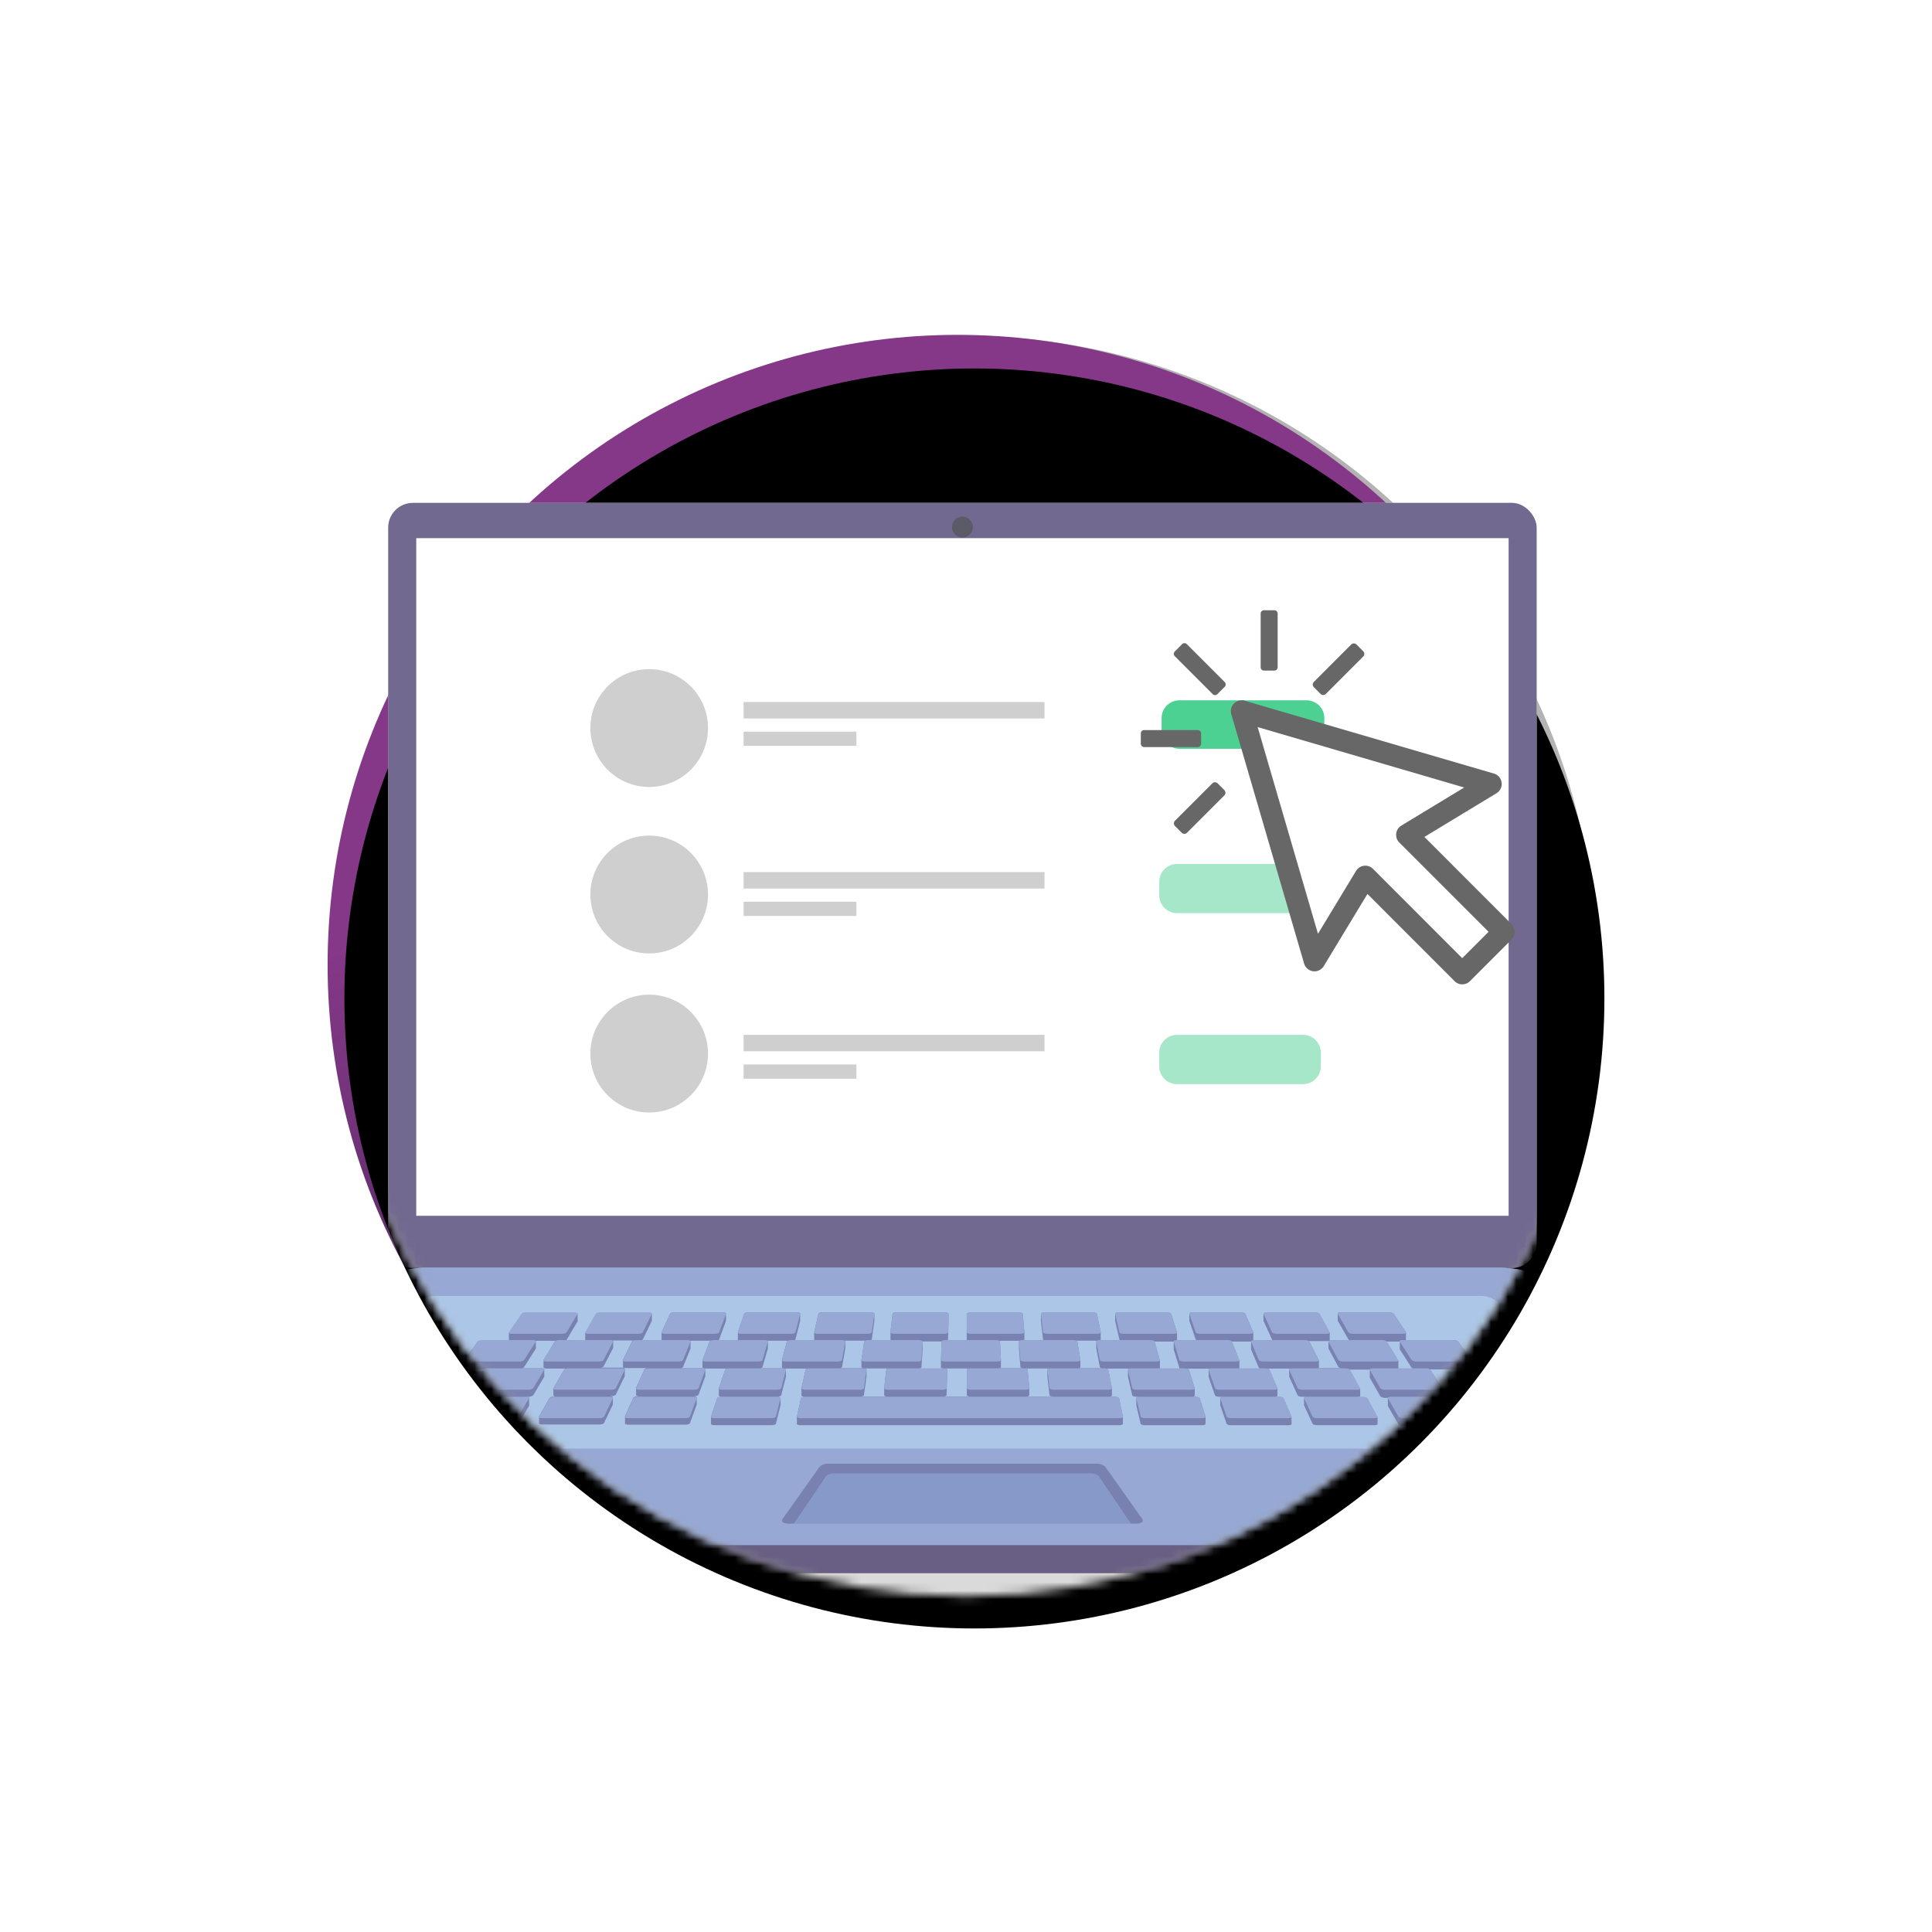 <svg xmlns="http://www.w3.org/2000/svg" xmlns:xlink="http://www.w3.org/1999/xlink" width="230" height="230" viewBox="0 0 230 230">
  <defs>
    <filter id="b" width="180%" height="180%" x="-40%" y="-40%" filterUnits="objectBoundingBox">
      <feOffset in="SourceAlpha" result="shadowOffsetOuter1"/>
      <feGaussianBlur in="shadowOffsetOuter1" result="shadowBlurOuter1" stdDeviation="20"/>
      <feColorMatrix in="shadowBlurOuter1" values="0 0 0 0 1 0 0 0 0 0.851 0 0 0 0 0.875 0 0 0 1 0"/>
    </filter>
    <filter id="e" width="109.3%" height="109.3%" x="-4.7%" y="-4.7%" filterUnits="objectBoundingBox">
      <feGaussianBlur in="SourceAlpha" result="shadowBlurInner1" stdDeviation="5"/>
      <feOffset dx="2" dy="4" in="shadowBlurInner1" result="shadowOffsetInner1"/>
      <feComposite in="shadowOffsetInner1" in2="SourceAlpha" k2="-1" k3="1" operator="arithmetic" result="shadowInnerInner1"/>
      <feColorMatrix in="shadowInnerInner1" values="0 0 0 0 0.243 0 0 0 0 0.082 0 0 0 0 0.314 0 0 0 0.3 0"/>
    </filter>
    <circle id="a" cx="76" cy="76.136" r="75"/>
    <circle id="c" cx="75" cy="76" r="75"/>
    <radialGradient id="d" cx="25.273%" cy="100%" r="57.259%" fx="25.273%" fy="100%">
      <stop offset="0%" stop-color="#2C1F47" stop-opacity=".984"/>
      <stop offset="100%" stop-color="#863888"/>
    </radialGradient>
    <path id="f" d="M151 0v93.41h-1.999C141.2 126.505 111.476 151.136 76 151.136c-35.476 0-65.2-24.631-73.001-57.726H1V0h150z"/>
  </defs>
  <g fill="none" fill-rule="evenodd" transform="translate(39 38.864)">
    <use fill="#000" filter="url(#b)" opacity=".3" xlink:href="#a"/>
    <use fill="url(#d)" xlink:href="#c"/>
    <use fill="#000" filter="url(#e)" xlink:href="#c"/>
    <mask id="g" fill="#fff">
      <use xlink:href="#f"/>
    </mask>
    <path fill="#FFF" fill-rule="nonzero" d="M140.995 21a2.943 2.943 0 0 1 2.943 2.943v85.193a2.943 2.943 0 0 1-2.943 2.943h-1.304c2.212 0 4.465.641 5.023 1.432l20.575 29.028c.248.354.35.682.322.976v1.752c3.49 1.052 5.389 2.183 5.389 3.362 0 5.58-42.533 10.103-95 10.103s-95-4.523-95-10.103c0-1.079 1.59-2.118 4.535-3.093l-.001-2.21c.025-.243.13-.507.327-.787L6.436 113.51c.56-.788 2.81-1.432 5.023-1.432h-1.305a2.943 2.943 0 0 1-2.943-2.943V23.943A2.943 2.943 0 0 1 10.154 21h130.84z" mask="url(#g)"/>
    <g mask="url(#g)" opacity=".7">
      <g transform="translate(-19 21)">
        <ellipse cx="95" cy="127.629" fill="#000" fill-rule="nonzero" opacity=".21" rx="95" ry="10.103"/>
        <g transform="translate(4.534)">
          <rect width="136.727" height="91.079" x="21.677" fill="#352A5F" fill-rule="nonzero" rx="2.943"/>
          <rect width="130.044" height="80.671" x="25.019" y="4.203" fill="#FFF" fill-rule="nonzero"/>
          <path fill="#291A4E" fill-rule="nonzero" d="M0 122.327h180.076v2.555c.271 2.102-1.18 2.553-4.132 2.54H3.857c-1.539.007-3.853.01-3.853-2.547L0 122.327z"/>
          <path fill="#6983C1" fill-rule="nonzero" d="M154.158 91.079c2.211 0 4.465.641 5.022 1.432l20.575 29.028c1.068 1.523-.581 2.553-3.538 2.54H3.864c-2.957.013-4.606-1.017-3.537-2.54L20.902 92.51c.56-.788 2.81-1.432 5.023-1.432h128.233z"/>
          <path fill="#88AEDD" fill-rule="nonzero" d="M151.352 94.412a3.49 3.49 0 0 1 2.364.673l11.482 16.306c.502.715-.273 1.199-1.664 1.194H16.547c-1.388.005-2.162-.479-1.663-1.194l10.573-16.306a3.5 3.5 0 0 1 2.364-.673h123.531z"/>
          <path fill="#526EB2" fill-rule="nonzero" d="M105.92 114.394c.386-.031.77.079 1.082.31l4.44 6.26c.23.33-.126.552-.763.55H69.402c-.636 0-.993-.22-.762-.55l4.438-6.26a1.61 1.61 0 0 1 1.084-.31h31.757z"/>
          <path fill="#3E4C8F" fill-rule="nonzero" d="M111.441 120.964l-4.439-6.261a1.602 1.602 0 0 0-1.083-.31H74.162a1.606 1.606 0 0 0-1.084.31l-4.437 6.26c-.232.33.125.552.762.55h.583l3.836-5.662a1.49 1.49 0 0 1 1.035-.312h30.366a1.5 1.5 0 0 1 1.037.308l3.835 5.662h.584c.637 0 .992-.22.762-.549m39.23-18.716c.007-.013 0-.026 0-.039v-.08a.061.061 0 0 0-.006-.072c-.64-.882-.963-1.323-1.601-2.204a.875.875 0 0 0-.597-.175h-5.652a.062.062 0 0 0 .027-.062.056.056 0 0 0 0-.04c.007-.013 0-.025 0-.04v-.318a.053.053 0 0 0 0-.04c.007-.013 0-.027 0-.04v-.199a.05.05 0 0 0 0-.04.056.056 0 0 0 0-.04c.007-.012 0-.027 0-.04a.062.062 0 0 0 0-.07c-.58-.882-.876-1.324-1.451-2.205a.803.803 0 0 0-.568-.176h-5.748c-.224 0-.363.063-.35.144a.063.063 0 0 0 0 .04c-.007.012 0 .026 0 .04v.278a.063.063 0 0 0 0 .04.06.06 0 0 0 0 .04c-.007.012 0 .026 0 .04v.04a.06.06 0 0 0 0 .04c-.007.012 0 .026 0 .04v.159a.058.058 0 0 0 0 .038.068.068 0 0 0 0 .071c.506.882.757 1.323 1.262 2.205a.29.29 0 0 0 .138.093h-2.13c-.262 0-.43.078-.38.175 0 .013-.008.026 0 .04 0 .013-.008.025 0 .039 0 .012-.008.025 0 .039 0 .014-.008.025 0 .038 0 .013-.008.025 0 .038 0 .014-.008.025 0 .04 0 .012-.008.025 0 .039 0 .012-.008.024 0 .037 0 .012-.008.025 0 .039 0 .014-.008.026 0 .038 0 .013-.008.025 0 .04 0 .014-.008.025 0 .04 0 .011-.008.024 0 .038 0 .013-.008.025 0 .037 0 .013-.008.025 0 .04 0 .011-.008.024 0 .04 0 .012-.008.025 0 .039 0 .012-.008.024 0 .039 0 .013-.008.025 0 .039 0 .013-.008.025 0 .038 0 .013-.008.026 0 .039l1.18 2.204a.468.468 0 0 0 .295.142h-2.759c.115-.031.18-.081.148-.142 0-.011.009-.022 0-.035v-.005c0-.011.009-.023 0-.035 0-.012.009-.024 0-.036 0-.012.009-.023 0-.036 0-.011.009-.023 0-.035v-.004c0-.012.009-.024 0-.035 0-.013.009-.023 0-.036 0-.011.009-.023 0-.036v-.004c0-.013.009-.023 0-.035 0-.014.008-.024 0-.037 0-.012.009-.024 0-.037 0-.013.009-.024 0-.036v-.005c0-.01.009-.023 0-.035 0-.013.009-.024 0-.037 0-.012.009-.022 0-.036 0-.01.009-.023 0-.035v-.004c0-.013.009-.023 0-.036 0-.012.009-.023 0-.035 0-.013.009-.023 0-.036v-.005c0-.01.009-.022 0-.035v-.004c0-.011.009-.023 0-.035l-1.117-2.206a.263.263 0 0 0-.133-.093h2.16c.263 0 .426-.078.374-.176 0-.015.01-.026 0-.04-.008-.014.01-.026 0-.04v-.012a.067.067 0 0 0 0-.069c0-.011.01-.024 0-.038-.008-.014.01-.026 0-.04v-.012a.065.065 0 0 0 0-.067c0-.014.01-.026 0-.04-.008-.014.01-.026 0-.041-.008-.015.01-.025 0-.04-.008-.014.01-.025 0-.039-.008-.014.01-.025 0-.04v-.01a.067.067 0 0 0 0-.07c0-.012.01-.024 0-.038-.008-.014.01-.027 0-.04v-.012a.062.062 0 0 0 0-.068c0-.012.01-.025 0-.039-.008-.014.01-.025 0-.04l-1.2-2.204a.723.723 0 0 0-.548-.175h-5.757c-.25 0-.417.077-.373.175v.006c0 .01-.01.02 0 .034v.004c0 .012-.01.023 0 .035v.007c0 .01-.01.02 0 .034 0 .012-.01.023 0 .036v.004c0 .011-.01.022 0 .034v.006c0 .01-.01.023 0 .034v.006c0 .012-.01.022 0 .035 0 .011-.01.023 0 .035v.005c0 .012-.01.022 0 .034v.006c0 .01-.01.021 0 .035v.005c0 .011-.01.023 0 .034v.006c0 .012-.01.021 0 .033v.007c0 .01-.01.02 0 .033v.006c0 .012-.01.022 0 .034v.005c0 .013-.01.023 0 .036 0 .013-.01.024 0 .036 0 .012-.01.024 0 .035v.006c0 .01-.01.021 0 .035v.005c0 .011-.01.022 0 .034v.004c0 .013-.01.023 0 .035v.007c0 .01-.01.021 0 .034.403.88.607 1.322 1.009 2.204a.263.263 0 0 0 .128.093h-2.223a1.18 1.18 0 0 0-.198.019c.06-.03.088-.07.071-.112v-.01c0-.009.009-.02 0-.03v-.009c0-.01.009-.02 0-.031v-.01c0-.01.009-.018 0-.03v-.008c0-.01.009-.02 0-.033v-.008c0-.01.009-.02 0-.03v-.009c0-.01.009-.02 0-.03v-.009c0-.012.009-.02 0-.031v-.009c0-.01.009-.02 0-.031v-.01c0-.01.009-.02 0-.03v-.009c0-.01.009-.02 0-.032v-.008c0-.01.009-.02 0-.031v-.01c0-.009.009-.018 0-.03v-.009c0-.01.009-.02 0-.031v-.009c0-.01.009-.02 0-.031v-.008c0-.01.009-.02 0-.032v-.009c0-.01.009-.018 0-.03v-.008c0-.011.009-.021 0-.033v-.007c0-.01.009-.02 0-.031v-.01c0-.01.009-.019 0-.03v-.01c0-.009.009-.02 0-.03v-.009c0-.01.009-.02 0-.031l-.95-2.205c-.04-.096-.277-.175-.524-.175h-5.75c-.251 0-.427.077-.394.175l.005.014c0 .008-.008.017-.005.026l.005.014c0 .008-.008.016-.005.025l.005.014c0 .01-.008.018-.005.026l.005.013c0 .01-.008.018-.005.028l.005.014c0 .007-.008.016-.005.025l.005.013c0 .01-.008.018-.005.026l.005.014c0 .01-.008.018-.005.028l.005.012c0 .009-.008.017-.005.026l.005.015c0 .008-.008.017-.005.025l.005.014c0 .01-.008.017-.005.027l.005.013c0 .008-.008.016-.005.026l.005.013c0 .01-.008.018-.005.027l.005.014c0 .008-.008.016-.005.025l.005.015c0 .009-.008.016-.005.025l.005.013c0 .01-.008.018-.005.026l.005.016c0 .007-.008.016-.005.025l.005.014c0 .009-.008.016-.005.025l.005.014c0 .01-.008.018-.005.027l.005.013c0 .01-.008.016-.005.027l.005.012c0 .01-.008.019-.005.027l.005.015c0 .008-.008.016-.005.025l.758 2.205a.218.218 0 0 0 .118.093h-2.322a.8.8 0 0 0-.083.007c.047-.029.077-.062.064-.1l-.004-.017c0-.008.007-.015.004-.023l-.004-.016c0-.008.007-.016.004-.024l-.004-.017c0-.008.007-.015.004-.023l-.004-.017c0-.007.007-.015.004-.024l-.004-.015c0-.008.007-.015.004-.023l-.004-.018c0-.007.007-.014.004-.022l-.004-.017c0-.008.007-.014.004-.022l-.004-.017c0-.008.007-.015.004-.023l-.004-.018c0-.008.007-.015.004-.022l-.004-.016c0-.01.007-.016.004-.025l-.004-.017c0-.007.007-.014.004-.022l-.004-.018c0-.007.007-.014.004-.022l-.004-.016c0-.008.007-.015.004-.024l-.004-.017c0-.008.007-.015.004-.023l-.004-.015c0-.01.007-.016.004-.025l-.004-.016c0-.008.007-.014.004-.023l-.004-.018c0-.008.007-.015.004-.023l-.004-.015c0-.009.007-.016.004-.023l-.004-.018c0-.007.007-.014.004-.022l-.004-.017c0-.009.007-.015.004-.024l-.004-.015c0-.01.007-.015.004-.024a374.35 374.35 0 0 0-.7-2.205c-.029-.096-.263-.175-.507-.175h-5.748c-.25 0-.438.077-.414.175a.067.067 0 0 1 .005.022c0 .006-.006.011-.005.018a.072.072 0 0 1 .005.022c0 .006-.006.012-.005.017a.067.067 0 0 1 .005.024c0 .006-.006.01-.005.016a.077.077 0 0 1 .005.023c0 .005-.006.01-.005.018a.067.067 0 0 1 .005.021c0 .006-.006.012-.005.018a.073.073 0 0 1 .005.022c0 .007-.006.011-.005.017a.072.072 0 0 1 .005.024s-.006.01-.005.018a.062.062 0 0 1 .005.02c0 .008-.006.013-.005.018a.077.077 0 0 1 .005.023c0 .006-.006.011-.005.017a.072.072 0 0 1 .005.023c0 .006-.006.01-.005.018a.062.062 0 0 1 .005.02c0 .008-.006.013-.005.02a.067.067 0 0 1 .005.022c0 .005-.006.01-.005.017a.072.072 0 0 1 .005.022c0 .006-.006.012-.005.017a.072.072 0 0 1 .005.024c0 .005-.006.01-.005.016a.067.067 0 0 1 .005.022c0 .007-.006.012-.005.017a.088.088 0 0 1 .005.023c0 .007-.006.013-.005.018a.073.073 0 0 1 .005.022c0 .007-.006.011-.005.017a.077.077 0 0 1 .005.023c0 .005-.006.012-.005.018a.067.067 0 0 1 .005.023s-.006.01-.005.017a.062.062 0 0 1 .005.022c0 .006-.006.01-.005.017a.072.072 0 0 1 .005.022c0 .006-.006.012-.005.018.204.882.306 1.323.507 2.205.009.036.05.066.106.093h-2.396c.043-.027.073-.057.066-.093a.145.145 0 0 1-.005-.025c0-.005.006-.009.005-.015a.13.13 0 0 1-.005-.025c0-.005.006-.009.005-.015a.155.155 0 0 1-.005-.025c0-.005.006-.01.005-.015a.227.227 0 0 1-.005-.024c0-.006.006-.01.005-.017a.2.2 0 0 1-.005-.024c0-.005.006-.01.005-.014a.123.123 0 0 1-.005-.025c0-.005.006-.01.005-.015a.154.154 0 0 1-.005-.026s.006-.009.005-.013a.145.145 0 0 1-.005-.025c0-.007.006-.01.005-.015a.13.13 0 0 1-.005-.026c0-.005.006-.009.005-.014a.14.14 0 0 1-.005-.026c0-.005.006-.01.005-.015a.1.1 0 0 1-.005-.024c0-.006.006-.01.005-.015a.123.123 0 0 1-.005-.025c0-.005.006-.01.005-.015a.145.145 0 0 1-.005-.025c0-.005.006-.009.005-.015a.137.137 0 0 1-.005-.025c0-.005.006-.01.005-.015a.1.1 0 0 1-.005-.025s.006-.01.005-.015a.123.123 0 0 1-.005-.024c0-.006.006-.01.005-.015a.13.13 0 0 1-.005-.026c0-.005.006-.01.005-.015a.103.103 0 0 1-.005-.023c0-.006.006-.01.005-.015l-.005-.025c0-.007.006-.011.005-.015a.13.13 0 0 1-.005-.026c0-.005.006-.009.005-.015a.13.13 0 0 1-.005-.025s.006-.01.005-.014c-.175-.881-.267-1.324-.445-2.205-.019-.096-.239-.175-.488-.175h-5.75c-.25 0-.444.077-.437.175 0 .012 0 .02.005.032.005.011-.005 0-.005.008 0 .01.002.021.005.031 0 0-.005.005-.005.008s0 .021.005.032c.005.012-.005.005-.005.01 0 .004 0 .02.005.03.005.012-.005.006-.005.01 0 .003 0 .02.005.03.005.01-.005 0-.005.008 0 .01.002.021.005.032l-.005.007c0 .011.002.022.005.032 0 0-.005.006-.005.01 0 .003 0 .019.005.03l-.005.009c0 .01.002.02.005.03 0 0-.005.007-.005.01 0 .002 0 .02.005.03.005.01-.005.006-.005.01 0 .003 0 .02.005.03.005.01-.005.006-.005.01 0 .003 0 .02.005.03l-.005.009c0 .012 0 .02.005.031s-.005.005-.005.008 0 .021.005.032l-.005.008c0 .01.002.021.005.032 0 0-.005.005-.005.01 0 .004 0 .019.005.03.005.01-.005.004-.005.009 0 .004 0 .02.005.03.005.012-.005.006-.005.01 0 .003 0 .02.005.03.005.01-.005.006-.005.01 0 .003 0 .019.005.03.005.012-.005.005-.005.009 0 .003 0 .021.005.032l-.005.007c0 .012 0 .02.005.031.005.01-.005.006-.005.01l.255 2.204c0 .036.043.066.096.093H97.34c.047-.027.08-.057.076-.093v-.837l-.193-2.205c-.008-.096-.22-.175-.469-.175h-5.75c-.25 0-.453.077-.452.175v3.04c0 .036.035.066.088.093h-2.397c.05-.028.088-.057.088-.094l.056-2.203v-.852c0-.096-.198-.175-.447-.175h-5.744c-.25 0-.462.077-.473.175l-.25 2.205s.005.005.005.009l-.004.03.004.01c0 .01 0 .019-.004.03l.004.009-.004.032.004.007-.004.032.004.008-.004.032.004.009-.004.03.004.01-.004.03.004.01-.004.03.004.009-.004.031.004.008-.004.032.004.008-.004.031.004.009-.004.032.004.007-.004.033.004.008-.004.032.004.008c0 .01 0 .02-.004.032l.004.007-.004.032.004.008-.004.03.004.01-.004.03.004.01-.004.031.004.008-.004.032.004.008-.004.033c0 .035.028.065.073.093h-2.391c.051-.028.087-.058.097-.093.121-.882.184-1.324.308-2.205 0 0-.004-.007-.004-.01 0-.004 0-.019.004-.03l-.004-.01c0-.011 0-.02.004-.03l-.004-.01c0-.01 0-.02.004-.03.004-.009-.004-.006-.004-.01 0-.003 0-.019.004-.03l-.004-.01a.285.285 0 0 0 .004-.029c0-.004-.004-.008-.004-.01 0-.003 0-.02.004-.03.004-.009-.004-.008-.004-.01 0-.003 0-.02.004-.03.004-.012-.004-.007-.004-.011 0-.004 0-.02.004-.03l-.004-.01c0-.01 0-.019.004-.03l-.004-.01a.284.284 0 0 0 .004-.029s-.004-.006-.004-.01c0-.005 0-.019.004-.03.004-.01-.004-.006-.004-.01a.285.285 0 0 0 .004-.03s-.004-.005-.004-.01a.252.252 0 0 0 .004-.029s0-.006-.004-.01a.284.284 0 0 0 .004-.03s0-.007-.004-.01a.267.267 0 0 0 .004-.03l-.004-.01a.268.268 0 0 0 .004-.03l-.004-.01c0-.01 0-.018.004-.028.004-.01-.004-.008-.004-.013a.235.235 0 0 0 .004-.028s-.004-.007-.004-.011a.267.267 0 0 0 .004-.03s-.004-.005-.004-.01c0-.004 0-.019.004-.028.004-.01-.004-.008-.004-.012a.284.284 0 0 0 .004-.029c.013-.096-.175-.175-.43-.175h-5.748c-.25 0-.47.077-.493.175l-.5 2.205c0 .006.006.01.006.016a.188.188 0 0 1-.006.024c0 .006.006.01.006.017 0 .007 0 .014-.005.023-.004.009.005.01.005.017 0 .006 0 .014-.006.023-.005.01.006.01.006.016a.146.146 0 0 1-.006.023c0 .007.006.011.006.016 0 .006-.005.016-.006.024 0 .008.006.011.006.017 0 .005 0 .014-.006.022-.005.01.006.013.006.016a.188.188 0 0 1-.006.024c0 .006.006.011.006.017 0 .006 0 .014-.006.023-.005.009.006.01.006.017 0 .006 0 .015-.006.023-.005.01.006.01.006.017 0 .007 0 .014-.006.023-.005.009.006.011.006.016a.159.159 0 0 1-.006.023c0 .006.006.012.006.018 0 .006 0 .015-.006.023-.005.01.006.01.006.016s0 .015-.006.024c-.005.009.006.011.006.015a.217.217 0 0 1-.006.025c0 .005.006.01.006.016a.188.188 0 0 1-.006.024c0 .006.006.011.006.016 0 .005 0 .014-.005.023-.004.009.005.01.005.017a.16.16 0 0 1-.006.022c0 .007.006.01.006.018a.199.199 0 0 1-.006.022c0 .006.006.011.006.017 0 .006 0 .013-.006.023-.005.01.006.01.006.017 0 .006-.005.015-.006.023 0 .01.006.01.006.017 0 .006 0 .015-.006.024-.007.035.021.065.065.093H70.06c.056-.028.098-.058.108-.093l.56-2.206c0-.007-.005-.012-.005-.02l.006-.02c0-.006-.006-.012-.006-.02l.006-.019c0-.007-.006-.013-.006-.02l.006-.02c0-.007-.006-.012-.006-.02l.006-.02c0-.007-.006-.014-.006-.02l.006-.02c0-.008-.006-.013-.006-.02l.006-.021c0-.006-.006-.011-.006-.017l.006-.022c0-.006-.006-.012-.006-.019l.006-.02c0-.008-.006-.014-.006-.02l.006-.02c0-.007-.006-.012-.006-.02l.006-.02c0-.006-.006-.013-.006-.019l.006-.02c0-.008-.006-.013-.006-.02l.006-.021c0-.006-.006-.012-.006-.019l.006-.02c0-.008-.006-.013-.006-.02l.006-.02c0-.006-.006-.012-.006-.018l.006-.022c0-.007-.006-.012-.006-.019l.006-.02c0-.008-.006-.014-.006-.02l.006-.02c0-.007-.006-.012-.006-.02l.006-.02c0-.008-.006-.014-.006-.02l.006-.02c0-.007-.006-.013-.006-.018l.006-.022c0-.007-.006-.012-.006-.02l.006-.02c.024-.096-.159-.175-.41-.175H64.57c-.25 0-.48.077-.513.175l-.75 2.205c0 .009.004.016.004.025l-.005.015c0 .008.005.015.006.024l-.006.015c0 .009.005.018.005.025l-.005.015c0 .01.005.016.006.026l-.006.014c0 .008.005.016.006.024l-.006.016c0 .01.005.017.005.025l-.005.014c0 .01.005.016.005.025a.03.03 0 0 1-.005.015c0 .01.005.017.005.026l-.005.014c0 .009.005.016.005.025a.03.03 0 0 1-.005.015c0 .008.005.017.006.025l-.006.015c0 .009.005.016.006.025l-.006.014c0 .01.005.018.005.025l-.005.015c0 .01.005.017.006.025l-.006.015c0 .009.005.016.006.025l-.006.016c0 .008.005.016.005.025l-.005.014c0 .01.005.016.006.025l-.006.015c0 .009.005.017.005.025l-.005.014c0 .01.005.017.005.026l-.005.014c0 .009.005.017.005.025l-.005.015c0 .01.005.017.006.026l-.006.014c0 .01.005.016.005.025l-.005.014c-.012.037.012.067.053.095h-2.395c.06-.028.108-.058.12-.093l.812-2.205v-.835c.036-.097-.139-.176-.39-.176h-5.747c-.251 0-.488.077-.534.175l-1.002 2.205c-.006.012 0 .022 0 .033v.007c-.006.012 0 .022 0 .034v.006c-.006.011 0 .022 0 .033v.046c-.006.012 0 .022 0 .034v.006c-.006.012 0 .022 0 .034v.005c-.006.013 0 .022 0 .034v.006c-.006.012 0 .023 0 .033v.007c-.006.012 0 .023 0 .033v.007c-.006.013 0 .022 0 .033v.007c-.006.012 0 .023 0 .033v.006c-.006.013 0 .023 0 .034v.007c-.006.011 0 .022 0 .034v.006c-.006.011 0 .02 0 .032v.008c-.006.012 0 .022 0 .033v.007c-.006.011 0 .02 0 .032v.007c-.007.011 0 .022 0 .034v.005a.088.088 0 0 0 0 .034v.006c-.006.012 0 .022 0 .034v.006c-.006.012 0 .023 0 .033v.007c-.006.012 0 .022 0 .034v.007c-.016.035.005.065.04.093H51.87a.263.263 0 0 0 .13-.093c.427-.882.639-1.324 1.065-2.206.006-.012 0-.024 0-.036.006-.012 0-.024 0-.036a.053.053 0 0 0 0-.037c.006-.012 0-.023 0-.035.006-.014 0-.025 0-.037.006-.013 0-.025 0-.037.006-.011 0-.022 0-.035.006-.012 0-.025 0-.036.006-.012 0-.024 0-.035v-.004c.006-.013 0-.025 0-.036a.05.05 0 0 0 0-.036c.006-.013 0-.025 0-.037v-.004c.006-.012 0-.023 0-.035.006-.014 0-.024 0-.037a.055.055 0 0 0 0-.038c.006-.011 0-.024 0-.037.006-.013 0-.024 0-.037.006-.012 0-.023 0-.035.006-.014 0-.025 0-.037.006-.012 0-.024 0-.035v-.005c.006-.012 0-.023 0-.035.045-.096-.12-.175-.371-.175h-5.749a.741.741 0 0 0-.551.175c-.502.882-.752 1.324-1.256 2.205a.067.067 0 0 0 0 .068c0 .014-.006.028 0 .04.006.011-.006.028 0 .04s-.006.027 0 .04c.006.014-.006.028 0 .04a.075.075 0 0 0 0 .04c0 .012-.006.027 0 .04.006.012-.006.027 0 .039s-.006.028 0 .04c.006.01-.006.027 0 .04.006.013-.006.028 0 .04s-.006.027 0 .04c.006.012-.006.026 0 .039.006.013-.006.028 0 .04.006.01-.006.027 0 .04.006.014-.006.028 0 .04s-.006.028 0 .04c.006.01-.006.027 0 .039.006.011-.006.028 0 .04s-.006.027 0 .04c.006.012-.006.027 0 .04 0 .025.011.05.032.065h-2.395a.314.314 0 0 0 .141-.093l1.313-2.205a.067.067 0 0 0 0-.071c0-.013.008-.028 0-.039-.007-.01.008-.028 0-.04-.007-.01.008-.028 0-.04-.007-.012.008-.028 0-.04a.053.053 0 0 0 0-.04.05.05 0 0 0 0-.04c0-.013.008-.027 0-.04a.05.05 0 0 0 0-.04c0-.013.008-.027 0-.038-.007-.012.008-.028 0-.04-.007-.014.008-.028 0-.04a.056.056 0 0 0 0-.041.05.05 0 0 0 0-.039c0-.014.008-.028 0-.04-.007-.012.008-.027 0-.04-.007-.012.008-.028 0-.04-.007-.012.008-.027 0-.04a.053.053 0 0 0 0-.04c0-.013.008-.027 0-.039-.007-.012.008-.028 0-.04.01-.08-.13-.143-.35-.143h-5.745a.825.825 0 0 0-.573.175l-1.504 2.205a.061.061 0 0 0-.006.072.067.067 0 0 0 0 .04.07.07 0 0 0 0 .04.06.06 0 0 0 0 .039.075.075 0 0 0 0 .04.07.07 0 0 0 0 .04.067.067 0 0 0 0 .039.07.07 0 0 0 0 .04.07.07 0 0 0 0 .04.067.067 0 0 0 0 .04.07.07 0 0 0 0 .04.067.067 0 0 0 0 .04.067.067 0 0 0 0 .04.07.07 0 0 0 0 .04.07.07 0 0 0 0 .04.064.064 0 0 0 0 .038.07.07 0 0 0 0 .04.07.07 0 0 0 0 .04.067.067 0 0 0 0 .04.07.07 0 0 0 0 .04.07.07 0 0 0 0 .04.071.071 0 0 0 .025.061h-3.18a.875.875 0 0 0-.596.175l-1.589 2.204a.059.059 0 0 0 0 .072c-.004.014-.008.027 0 .04a.044.044 0 0 0 0 .04c-.004.014-.008.027 0 .04a.046.046 0 0 0 0 .04.043.043 0 0 0 0 .039.046.046 0 0 0 0 .04.04.04 0 0 0 0 .039.046.046 0 0 0 0 .041c-.004.014-.008.028 0 .04a.044.044 0 0 0 0 .04.042.042 0 0 0 0 .04.044.044 0 0 0 0 .04.045.045 0 0 0 0 .039c0 .014-.007.028 0 .04-.004.014-.008.026 0 .04-.004.014-.008.028 0 .039a.044.044 0 0 0 0 .04.044.044 0 0 0 0 .04.045.045 0 0 0 0 .04.047.047 0 0 0 0 .04c-.013.08.13.141.368.141h2.255a.56.56 0 0 0-.32.142c-.6.882-.903 1.322-1.506 2.203a.064.064 0 0 0 0 .072c0 .012-.008.027 0 .04.008.012-.008.026 0 .039.008.013-.008.027 0 .04.008.013-.008.027 0 .04.008.012-.008.027 0 .04.008.011-.008.026 0 .04.008.013-.008.027 0 .04.008.013-.008.027 0 .038.008.012-.008.028 0 .04.008.013-.008.029 0 .04s-.008.028 0 .04-.008.028 0 .04c.008.011-.008.028 0 .04s-.008.027 0 .04c.008.013-.008.027 0 .039.008.011-.008.028 0 .04.008.014-.008.027 0 .04.008.013-.008.028 0 .04.008.011-.008.028 0 .04s-.008.027 0 .04c-.011.077.13.134.35.14h-.313a.938.938 0 0 0-.632.176c-.602.882-.9 1.322-1.5 2.204a.06.06 0 0 0 0 .07.07.07 0 0 0 0 .04.07.07 0 0 0 0 .04.067.067 0 0 0 0 .04.067.067 0 0 0 0 .04c0 .013-.007.028 0 .039a.073.073 0 0 0 0 .04.067.067 0 0 0 0 .04.067.067 0 0 0 0 .04.07.07 0 0 0 0 .04.067.067 0 0 0 0 .04.073.073 0 0 0 0 .04.064.064 0 0 0 0 .039.07.07 0 0 0 0 .04.07.07 0 0 0 0 .04.064.064 0 0 0 0 .04c0 .014-.007.027 0 .039a.074.074 0 0 0 0 .04.067.067 0 0 0 0 .04.067.067 0 0 0 0 .04.07.07 0 0 0 0 .04c-.012.08.152.144.412.144h6.684a.9.9 0 0 0 .631-.175c.526-.876.788-1.322 1.314-2.203a.06.06 0 0 0 0-.041c0-.009.006-.02 0-.028v-.011c0-.01.006-.02 0-.028v-.082c0-.01.006-.02 0-.028v-.012a.058.058 0 0 0 0-.069v-.01c0-.01.006-.02 0-.028a.063.063 0 0 0 0-.04v-.012c.007-.014 0-.027 0-.04 0-.013.006-.02 0-.028v-.012c0-.01.006-.019 0-.027v-.012c0-.01.006-.02 0-.028v-.013c0-.009.006-.018 0-.027v-.013c0-.008.006-.018 0-.027-.007-.008.007-.028 0-.04v-.012c.007-.013 0-.027 0-.04a.055.055 0 0 0 0-.067v-.011c0-.01.006-.02 0-.03v-.012c0-.008.006-.018 0-.026v-.013c0-.01.006-.02 0-.028v-.012c0-.008.006-.019 0-.028.007-.077-.141-.137-.374-.143h.251a.87.87 0 0 0 .613-.175l1.313-2.205a.061.061 0 0 0 0-.067c0-.015.006-.03 0-.042a.072.072 0 0 0 0-.038.079.079 0 0 0 0-.04.079.079 0 0 0 0-.04c0-.013.006-.028 0-.04a.082.082 0 0 0 0-.04c0-.014.006-.027 0-.04-.006-.011.006-.028 0-.04-.006-.01.006-.027 0-.039-.006-.011.006-.028 0-.04s.006-.027 0-.04c-.006-.012.006-.028 0-.039s.006-.029 0-.041.006-.027 0-.04a.079.079 0 0 0 0-.04c0-.013.006-.027 0-.038-.006-.012.006-.03 0-.04a.082.082 0 0 0 0-.041c0-.013.006-.027 0-.039-.006-.011.006-.028 0-.04.009-.082-.145-.145-.389-.145h-2.321a.525.525 0 0 0 .31-.142c.559-.882.84-1.323 1.401-2.205a.067.067 0 0 0 0-.07c0-.013.008-.027 0-.04-.008-.012.008-.027 0-.04-.008-.012.008-.026 0-.04-.008-.012.008-.027 0-.04-.008-.012.008-.027 0-.039s.008-.028 0-.04.008-.027 0-.04c-.008-.012.008-.027 0-.039s.008-.028 0-.041c-.008-.013.008-.026 0-.039-.008-.012.008-.027 0-.04-.008-.013.008-.027 0-.04-.008-.012.008-.027 0-.04-.008-.012.008-.026 0-.04-.008-.012.008-.026 0-.039-.008-.012.007-.028 0-.039s.008-.028 0-.041c-.008-.013.008-.028 0-.04-.008-.011.008-.028 0-.039s.008-.028 0-.04a.073.073 0 0 0-.029-.064h2.422a.301.301 0 0 0-.142.095l-1.337 2.204a.064.064 0 0 0 0 .068c0 .015-.007.028 0 .04s-.007.027 0 .04c.007.013-.007.028 0 .04.007.011-.007.028 0 .04a.063.063 0 0 0 0 .04c0 .013-.007.027 0 .039.007.011-.007.029 0 .04a.06.06 0 0 0 0 .04.063.063 0 0 0 0 .04c0 .015-.007.028 0 .04.007.01-.007.028 0 .039.007.01-.007.028 0 .04.007.013-.007.028 0 .04s-.007.028 0 .04c.007.013-.007.027 0 .04a.063.063 0 0 0 0 .04c0 .013-.007.027 0 .039.007.011-.007.029 0 .04s-.007.028 0 .04c.007.013-.007.028 0 .04-.01.081.146.145.385.145h2.351a.476.476 0 0 0-.304.142l-1.255 2.203c-.008.014 0 .026 0 .04-.008.012 0 .025 0 .038-.008.013 0 .026 0 .039-.008.012 0 .024 0 .037-.008.014 0 .027 0 .039-.008.013 0 .025 0 .038-.008.014 0 .026 0 .039-.008.014 0 .025 0 .038-.008.014 0 .025 0 .037-.008.013 0 .026 0 .039-.008.014 0 .025 0 .038-.008.014 0 .025 0 .039-.008.012 0 .025 0 .038-.008.014 0 .025 0 .038-.008.014 0 .025 0 .039-.008.014 0 .027 0 .038-.008.013 0 .026 0 .039-.008.014 0 .026 0 .038-.008.013 0 .026 0 .039v.04c-.009.013 0 .025 0 .038-.053.087.112.164.368.17H41.5a.859.859 0 0 0-.613.176c-.5.88-.748 1.322-1.247 2.204-.009.013 0 .024 0 .037-.009.013 0 .024 0 .036-.009.013 0 .025 0 .038-.009.014 0 .024 0 .037-.009.013 0 .023 0 .036v.005c-.009.011 0 .023 0 .037-.009.013 0 .024 0 .037-.009.013 0 .026 0 .037-.009.012 0 .025 0 .037-.009.013 0 .025 0 .036-.009.015 0 .025 0 .038-.009.014 0 .025 0 .038-.009.014 0 .025 0 .038-.009.013 0 .024 0 .036-.009.014 0 .025 0 .038-.009.013 0 .026 0 .038-.009.014 0 .024 0 .038-.009.013 0 .024 0 .037-.009.012 0 .025 0 .037-.009.014 0 .025 0 .038-.009.013 0 .025 0 .036-.056.097.137.176.428.176h6.686c.293 0 .566-.08.613-.176.423-.876.636-1.321 1.058-2.203.005-.012 0-.022 0-.033v-.008c.005-.01 0-.02 0-.03v-.01c.005-.01 0-.02 0-.032v-.007c.005-.011 0-.02 0-.032v-.008c.005-.01 0-.021 0-.03v-.01c.005-.01 0-.02 0-.032v-.007c.005-.011 0-.022 0-.032v-.008c.005-.01 0-.02 0-.033v-.007c.005-.01 0-.021 0-.032v-.008c.005-.011 0-.02 0-.032v-.008c.005-.01 0-.021 0-.033v-.006c.005-.012 0-.022 0-.033v-.008c.005-.01 0-.02 0-.032v-.007c.005-.012 0-.022 0-.032v-.008c.005-.011 0-.02 0-.032v-.008c.005-.01 0-.021 0-.031v-.01c.005-.01 0-.02 0-.03v-.008c.005-.011 0-.023 0-.032v-.007c.005-.013 0-.023 0-.033v-.008c.005-.01 0-.02 0-.031v-.009c.005-.011 0-.02 0-.032v-.008c.045-.088-.128-.161-.384-.17h.146c.279 0 .546-.078.59-.176.427-.882.64-1.322 1.065-2.205.006-.011 0-.022 0-.032v-.007c.006-.012 0-.022 0-.034v-.006c.006-.011 0-.022 0-.034v-.006c.006-.011 0-.022 0-.032v-.007c.006-.012 0-.022 0-.034v-.007c.006-.011 0-.022 0-.032v-.007c.006-.012 0-.023 0-.033v-.007c.006-.012 0-.022 0-.033v-.006c.006-.013 0-.023 0-.033v-.007c.006-.012 0-.022 0-.034v-.007c.006-.01 0-.021 0-.033v-.005c.006-.013 0-.023 0-.034v-.007c.006-.012 0-.023 0-.034v-.006c.006-.012 0-.022 0-.033v-.007c.006-.01 0-.022 0-.032v-.007c.006-.013 0-.022 0-.034v-.006c.006-.012 0-.022 0-.034v-.006c.006-.012 0-.023 0-.033v-.007c.006-.012 0-.021 0-.033v-.006c.006-.012 0-.023 0-.033v-.007c.006-.013 0-.023 0-.034v-.006c.047-.097-.136-.175-.409-.175h-2.41a.459.459 0 0 0 .293-.142c.46-.882.688-1.322 1.147-2.205.007-.013 0-.024 0-.037.007-.012 0-.025 0-.037.007-.013 0-.025 0-.037.007-.014 0-.026 0-.038.007-.013 0-.025 0-.037.007-.014 0-.026 0-.039.007-.014 0-.025 0-.037.007-.013 0-.025 0-.038.007-.013 0-.026 0-.038.007-.014 0-.025 0-.037.007-.015 0-.027 0-.04.007-.012 0-.023 0-.036.007-.014 0-.024 0-.037.007-.013 0-.025 0-.037.007-.013 0-.026 0-.039.007-.014 0-.025 0-.037.007-.013 0-.023 0-.036.007-.012 0-.025 0-.037.007-.013 0-.025 0-.038.007-.013 0-.024 0-.037.007-.014 0-.026 0-.039.019-.037 0-.066-.036-.095h2.424a.263.263 0 0 0-.132.095c-.434.881-.65 1.322-1.086 2.204a.054.054 0 0 0 0 .035v.004a.05.05 0 0 0 0 .035v.005a.053.053 0 0 0 0 .035v.005a.05.05 0 0 0 0 .034v.006a.053.053 0 0 0 0 .035.055.055 0 0 0 0 .036v.005a.053.053 0 0 0 0 .035.056.056 0 0 0 0 .036.053.053 0 0 0 0 .035v.005a.054.054 0 0 0 0 .035.053.053 0 0 0 0 .035v.005a.053.053 0 0 0 0 .035v.006a.054.054 0 0 0 0 .035v.004a.053.053 0 0 0 0 .035v.005a.05.05 0 0 0 0 .035v.006a.052.052 0 0 0 0 .034v.005a.052.052 0 0 0 0 .034v.005a.054.054 0 0 0 0 .036v.005a.054.054 0 0 0 0 .035.054.054 0 0 0 0 .035v.004a.057.057 0 0 0 0 .036c-.047.096.132.175.401.175h2.445c-.143.031-.258.083-.284.142l-1.003 2.203c-.005.013 0 .021 0 .032v.01c-.005.01 0 .019 0 .03v.008c-.005.01 0 .02 0 .032v.01c-.005.009 0 .02 0 .029v.009c-.005.011 0 .02 0 .031v.009c-.005.01 0 .02 0 .03v.01c-.005.01 0 .02 0 .03v.01c-.005.011 0 .02 0 .03v.01c-.005.01 0 .02 0 .03v.01c-.005.01 0 .02 0 .03v.009c-.005.011 0 .02 0 .031v.01c-.005.01 0 .02 0 .03v.01c-.005.01 0 .019 0 .03v.009c-.005.01 0 .02 0 .03v.01c-.005.01 0 .02 0 .03v.008c-.005.012 0 .022 0 .032v.009c-.005.01 0 .02 0 .03v.01c-.005.01 0 .02 0 .03v.01c-.005.011 0 .02 0 .03v.008c-.005.012 0 .021 0 .032v.009c-.006.01 0 .02 0 .031v.009c-.042.087.13.164.386.17h-.116c-.282 0-.548.078-.59.176-.401.882-.6 1.323-.998 2.205-.006.01.004.02.004.03l-.004.01c-.006.01.004.02.004.029l-.004.01c-.006.01.004.02.004.03l-.004.01c-.006.011.004.02.004.03l-.004.01c-.006.011.004.02.004.03l-.004.011c-.005.01.004.019.004.028l-.004.01c-.006.011.004.02.004.03l-.004.01c-.006.01.004.02.004.03l-.004.01c-.006.011.004.02.004.03l-.004.01c-.006.01.004.02.004.029l-.004.01c-.006.013.004.02.004.031l-.004.01c-.006.01.004.02.004.03l-.004.009c-.006.012.004.02.004.03l-.004.01c-.006.012.004.02.004.03l-.004.01c-.006.01.004.02.004.03l-.004.01c-.006.011 0 .02.004.03l-.004.01c-.006.01.004.019.004.03l-.004.01c-.006.011.004.019.004.029l-.004.011c-.006.01.004.02.004.029l-.004.01c-.006.01.004.019.004.03l-.004.01c-.006.01.004.02.004.03l-.004.01c-.045.096.157.174.449.174h6.685c.291 0 .556-.078.59-.175.324-.876.486-1.322.809-2.203 0-.009-.006-.016-.006-.024l.006-.016c0-.009-.006-.017-.006-.025l.006-.014c0-.01-.006-.016-.006-.025l.006-.016c0-.009-.006-.016-.006-.023l.006-.017c0-.009-.006-.015-.006-.025l.006-.014c0-.01-.006-.016-.006-.025l.006-.014c0-.01-.006-.017-.006-.025l.006-.015c0-.01-.006-.017-.006-.025l.006-.016c0-.01-.006-.016-.006-.024l.006-.016c0-.008-.006-.015-.006-.024l.006-.016c0-.008-.006-.015-.006-.024l.006-.015c0-.009-.006-.016-.006-.025l.006-.015c0-.01-.006-.017-.006-.025l.006-.015c0-.008-.006-.016-.006-.024l.006-.016c0-.009-.006-.016-.006-.024l.006-.015c0-.008-.006-.016-.006-.025l.006-.016c0-.008-.006-.016-.006-.024l.006-.015c0-.009-.006-.016-.006-.024l.006-.015c0-.01-.006-.017-.006-.027l.006-.014c0-.007-.006-.016-.006-.025l.006-.015c0-.009-.006-.016-.006-.024l.006-.015c.033-.088-.145-.163-.403-.175h.05c.28 0 .537-.078.572-.176l.813-2.204c0-.01-.006-.016-.006-.026l.006-.014c0-.01-.006-.017-.006-.025l.006-.014c0-.01-.006-.018-.006-.027l.006-.014c0-.008-.006-.015-.006-.025l.006-.014c0-.008-.006-.017-.006-.025l.006-.015c0-.01-.006-.017-.006-.027l.006-.013c0-.01-.006-.016-.006-.025l.005-.015c.005-.009-.005-.017-.005-.025l.006-.014c0-.01-.006-.017-.006-.026l.006-.014c0-.01-.005-.017-.006-.026l.006-.014c0-.01-.006-.017-.006-.026l.006-.013c0-.01-.006-.018-.006-.026l.006-.015c0-.009-.006-.016-.006-.025l.006-.014c0-.01-.006-.018-.006-.026l.005-.015c.005-.008-.005-.016-.005-.024l.006-.014c0-.01-.005-.018-.006-.026l.006-.014c0-.01-.006-.017-.006-.027l.006.05c0-.01-.005-.016-.006-.025l.006-.014c0-.009-.005-.018-.006-.026l.006-.014c0-.01-.006-.017-.006-.026l.006-.014c0-.01-.006-.017-.006-.025l.006-.014c.036-.098-.155-.176-.43-.176h-2.508c.14-.031.254-.081.276-.141.36-.883.539-1.323.895-2.205.006-.01 0-.02 0-.03v-.01c.006-.011 0-.02 0-.028v-.012c.006-.01 0-.02 0-.03v-.008c.006-.011 0-.02 0-.031v-.01c.006-.01 0-.02 0-.03v-.01c.006-.01 0-.02 0-.029v-.01c.006-.012 0-.02 0-.03v-.012c.006-.008 0-.018 0-.029v-.01c.006-.01 0-.02 0-.029v-.01c.006-.011 0-.02 0-.03v-.009c.006-.01 0-.02 0-.03v-.012c.006-.009 0-.018 0-.029v-.01c.006-.01 0-.019 0-.029v-.01c.006-.01 0-.02 0-.029v-.011c.006-.01 0-.02 0-.03v-.01c.006-.01 0-.02 0-.03v-.01c.006-.01 0-.02 0-.03v-.01c.006-.01 0-.02 0-.03v-.01c.006-.01 0-.018 0-.03v-.01c.006-.01 0-.02 0-.029v-.01c.006-.01 0-.02 0-.03v-.009c.015-.037-.008-.067-.046-.095h2.424a.23.23 0 0 0-.122.095l-.834 2.204c0 .01 0 .017.005.026l-.005.013c0 .01 0 .019.005.026l-.005.014c0 .01 0 .018.005.027l-.005.013c0 .009 0 .018.005.026l-.005.013c0 .01 0 .019.005.028l-.005.013c0 .009 0 .017.005.025l-.005.014c0 .01 0 .018.005.027l-.005.013c0 .01 0 .018.005.028l-.005.012c0 .01 0 .018.005.027a.046.046 0 0 0-.005.013c0 .01 0 .018.005.026l-.005.013c0 .01 0 .018.005.027l-.002.011c0 .01 0 .019.006.027a.059.059 0 0 0-.006.014c0 .008 0 .017.006.026l-.006.013c0 .01 0 .018.006.026l-.006.014c0 .009 0 .018.006.027l-.006.014c0 .01 0 .016.006.026l-.006.013c0 .01 0 .018.006.026l-.006.013c0 .01 0 .019.006.027l-.006.014c0 .008 0 .016.006.026l-.006.013c0 .009 0 .019.006.026l-.006.014c0 .01 0 .018.006.027l-.006.013c-.035.095.155.175.423.175h2.54c-.143.03-.251.082-.271.142-.3.882-.452 1.322-.752 2.203 0 .009.006.016.006.023l-.006.018c0 .008.006.014.006.023l-.006.016c0 .008.006.016.006.023l-.006.018c0 .007.006.014.006.02 0 .008 0 .013-.006.018-.006.006.006.015.006.024l-.006.017c0 .007.006.015.006.022a.175.175 0 0 1-.006.017c0 .008.006.015.006.024l-.006.016c0 .008.006.015.006.023l-.006.018c0 .007.006.014.006.022 0 .007 0 .011-.006.017-.006.006.006.015.006.023l-.006.017c0 .007.006.014.006.023l-.006.017c0 .007.006.015.006.023l-.006.017c0 .008.006.014.006.022 0 .008 0 .011-.006.018-.006.006.006.014.006.022l-.006.017c0 .008.006.015.006.023s0 .01-.006.015c-.006.006.006.017.006.024l-.006.018c0 .008.006.015.006.022l-.006.017c0 .008.006.015.006.024l-.006.016c0 .007.006.014.006.024l-.006.015c0 .009.006.016.006.024a.17.17 0 0 1-.006.016c0 .009.006.015.006.024l-.006.017c-.03.087.15.163.407.17h-.021c-.283 0-.539.078-.572.176-.298.88-.445 1.321-.745 2.204 0 .007.007.014.007.022l-.007.018c0 .007.007.015.007.022l-.007.017c0 .008.007.014.007.022l-.007.018c0 .007.007.014.007.022l-.007.018c0 .008.007.015.007.022l-.007.019c0 .006.007.013.007.021l-.007.018c0 .008.007.014.007.022l-.007.017c0 .009.007.015.007.023l-.007.017c0 .007.007.015.007.022l-.007.018c0 .008.007.015.007.022l-.007.017c0 .009.007.016.007.024l-.007.016c0 .01.007.015.007.023l-.007.017c0 .009.007.015.007.023l-.007.017c0 .008.007.015.007.023l-.007.017c0 .008.007.015.007.023l-.007.016c0 .009.007.016.007.023 0 .007 0 .011-.007.018-.007.007.007.014.007.021 0 .007 0 .013-.007.019-.007.005.007.014.007.021l-.007.019c0 .007.007.015.007.022l-.007.017c0 .008.007.015.007.022l-.007.018c0 .008.007.015.007.022l-.007.017c-.032.096.175.175.47.175h6.687c.29 0 .547-.079.571-.175.222-.876.332-1.323.554-2.203 0-.007-.005-.012-.005-.017l.005-.024c0-.005-.005-.01-.005-.016l.005-.024c0-.005-.005-.01-.005-.016l.005-.023c0-.005-.005-.011-.005-.017 0-.008.003-.016.005-.023 0-.006-.005-.01-.005-.017l.005-.023c0-.007-.005-.01-.005-.017l.005-.022c0-.007-.005-.011-.005-.018l.005-.022c0-.007-.005-.01-.005-.018l.005-.022c0-.007-.005-.011-.005-.017l.005-.023c0-.005-.005-.01-.005-.018l.005-.022c0-.006-.005-.01-.005-.016l.005-.023c0-.007-.005-.012-.005-.017l.005-.024c0-.005-.005-.01-.005-.017l.005-.023c0-.006-.005-.01-.005-.015l.004-.024c0-.006-.006-.011-.006-.017l.006-.023c0-.005-.006-.01-.006-.016l.006-.025s-.006-.01-.006-.016l.006-.022c0-.006-.006-.011-.006-.018l.006-.021c0-.007-.006-.012-.006-.018l.006-.024c0-.005-.006-.01-.006-.015l.006-.024c0-.006-.006-.01-.006-.017l.006-.023c.023-.093-.175-.168-.445-.176.27 0 .504-.08.525-.175l.562-2.205c0-.005-.006-.01-.006-.017l.006-.022c0-.006-.006-.012-.006-.018l.006-.021c0-.007-.006-.013-.006-.019l.006-.023c0-.006-.006-.01-.006-.016l.006-.022c0-.007-.006-.012-.006-.018l.006-.022c0-.007-.006-.01-.006-.018l.006-.023c0-.006-.006-.011-.006-.017l.006-.023c0-.005-.006-.01-.006-.017l.006-.022c0-.007-.006-.012-.006-.019l.006-.02c0-.007-.006-.012-.006-.018l.006-.022c0-.006-.006-.012-.006-.019l.006-.02c0-.008-.006-.013-.006-.019l.006-.023c0-.005-.006-.011-.006-.017l.006-.022c0-.006-.006-.012-.006-.018l.006-.023c0-.005-.006-.01-.006-.016l.006-.022c0-.007-.006-.012-.006-.018a.175.175 0 0 1 .006-.022c0-.006-.006-.013-.006-.018l.006-.023c0-.006-.006-.01-.006-.017l.006-.022c0-.006-.006-.011-.006-.018l.006-.021c0-.008-.006-.012-.006-.018l.006-.023c0-.006-.006-.012-.006-.017l.006-.022c.025-.097-.175-.175-.45-.175h-2.6c.138-.032.243-.082.262-.142.256-.882.384-1.323.643-2.205 0-.008-.007-.013-.007-.022l.007-.018c0-.007-.007-.014-.007-.02l.007-.02c0-.007-.007-.013-.007-.02a.074.074 0 0 1 .007-.018c0-.01-.007-.015-.007-.023l.007-.018c0-.008-.007-.015-.007-.02a.115.115 0 0 1 .007-.02c0-.008-.007-.014-.007-.021l.007-.018c0-.008-.007-.015-.007-.022l.007-.02c0-.005-.007-.012-.007-.02l.007-.018c0-.008-.007-.014-.007-.022l.007-.018c0-.008-.007-.014-.007-.02a.088.088 0 0 1 .007-.019c0-.009-.007-.016-.007-.022l.007-.02c0-.007-.007-.012-.007-.02l.007-.018c0-.008-.007-.015-.007-.022l.007-.019c0-.007-.007-.013-.007-.02l.007-.02c0-.005-.007-.012-.007-.02l.007-.019c0-.008-.007-.014-.007-.022l.007-.019c0-.006-.007-.012-.007-.02l.007-.02c0-.006-.007-.012-.007-.02l.007-.019c0-.007-.007-.013-.007-.02l.007-.019c0-.007-.007-.014-.007-.021l.007-.018c0-.01-.007-.014-.007-.021a.088.088 0 0 1 .007-.019c.01-.037-.018-.066-.06-.094h2.424c-.057.028-.101.057-.111.094-.233.881-.35 1.322-.58 2.204 0 .006.006.012.006.02a.054.054 0 0 0-.006.02c0 .006.006.01.006.018a.064.064 0 0 0-.006.02c0 .008.006.014.006.02a.068.068 0 0 0-.006.021c0 .006.006.012.006.02a.06.06 0 0 0-.006.02c0 .007.006.011.006.018a.052.052 0 0 0-.006.022c0 .007.005.012.006.02a.05.05 0 0 0-.006.02c0 .005.005.01.006.017a.044.044 0 0 0-.006.022c0 .007.005.013.006.019a.07.07 0 0 0-.006.021c0 .007.006.012.006.018a.063.063 0 0 0-.006.022c0 .006.006.012.006.019l-.006.02c0 .008.006.013.006.02a.07.07 0 0 0-.01.026c0 .007.006.013.006.02a.07.07 0 0 0-.006.02c0 .007.006.013.006.019a.064.064 0 0 0-.006.021c0 .006.005.012.006.018a.04.04 0 0 0-.006.022c0 .007.005.013.006.02a.059.059 0 0 0-.006.02c0 .007.006.012.006.018a.063.063 0 0 0-.006.022c0 .007.006.011.006.018a.064.064 0 0 0-.006.021c0 .007.006.013.006.019a.068.068 0 0 0-.006.022c0 .006.006.011.006.019a.046.046 0 0 0-.006.02c0 .006.006.012.006.019a.07.07 0 0 0-.006.02c0 .008.005.013.006.019a.088.088 0 0 0-.006.022c-.026.095.175.175.438.175h2.634c-.136.03-.24.081-.252.141l-.5 2.203c0 .006.006.01.006.016s0 .016-.006.025c-.006.01.006.01.006.015 0 .005 0 .016-.006.024s.006.01.006.016l-.006.025s.006.009.006.014c0 .005 0 .016-.006.025-.006.008.006.01.006.014 0 .005 0 .017-.006.026-.006.009.006.01.006.016s0 .014-.006.023.006.01.006.015c0 .004 0 .017-.006.026-.006.008.006.01.006.015 0 .006 0 .016-.006.025-.006.009.006.01.006.014s0 .016-.006.025c-.006.009.006.01.006.016s0 .015-.006.024c-.006.008.006.01.006.015 0 .004 0 .016-.006.025-.006.009.006.009.006.015s0 .016-.006.025c-.006.01.006.009.006.014 0 .006 0 .016-.006.026-.006.01.006.01.006.015 0 .005 0 .015-.006.024-.006.009.006.01.006.015 0 .005 0 .016-.006.024-.006.007.006.01.006.016s0 .016-.006.025c-.006.009.006.01.006.016l-.006.023c0 .006.006.01.006.015 0 .004 0 .017-.006.025-.006.01.006.01.006.015 0 .004 0 .016-.006.024s.006.01.006.016c0 .005 0 .016-.006.024s.006.01.006.016c0 .005 0 .016-.006.025-.022.096.187.175.466.175-.268.006-.496.08-.518.17a784.12 784.12 0 0 1-.492 2.205c0 .007.005.01.005.015l-.005.026s.005.01.005.015l-.005.024s.005.01.005.014l-.005.026c0 .005.005.01.005.014l-.005.026c0 .004.005.01.005.014l-.005.027s.005.009.005.013l-.005.026c0 .005.005.01.005.014l-.005.025c0 .006.005.01.005.015l-.005.025s.005.01.005.015l-.005.025c0 .005.005.01.005.015l-.005.023c0 .005.005.01.005.017l-.005.024c0 .007.005.01.005.015l-.005.025c0 .005.005.01.005.015l-.005.025c0 .005.005.01.005.015l-.005.025c0 .006.005.01.005.015l-.005.024c0 .006.005.01.005.016l-.005.024c0 .005.005.01.005.015l-.005.026s.005.008.005.014l-.005.026c0 .004.005.009.005.014l-.005.024c0 .006.005.01.005.016l-.005.025c0 .005.005.01.005.015l-.005.024c-.02.096.197.175.489.175h37.837c.292 0 .512-.079.492-.175a.093.093 0 0 1-.005-.026c0-.005.005-.008.005-.013a.088.088 0 0 1-.005-.027c0-.005.005-.008.005-.014a.088.088 0 0 1-.005-.026s.005-.009.005-.012a.099.099 0 0 1-.005-.027s.005-.01.005-.013a.107.107 0 0 1-.005-.027c0-.005.005-.008.005-.014l-.005-.026c0-.009.005-.008.005-.014a.077.077 0 0 1-.005-.025s.005-.01.005-.014a.088.088 0 0 1-.005-.027s.005-.009.005-.013l-.005-.026c0-.009.005-.009.005-.014a.088.088 0 0 1-.005-.026c0-.005.005-.01.005-.014a.088.088 0 0 1-.005-.024c0-.007.005-.012.005-.017a.088.088 0 0 1-.005-.025c0-.005.005-.008.005-.013a.1.1 0 0 1-.005-.026c0-.006.005-.01.005-.014a.1.1 0 0 1-.005-.026c0-.005.005-.008.005-.014a.088.088 0 0 1-.005-.026s.005-.01.005-.013a.093.093 0 0 1-.005-.028s.005-.007.005-.011a.112.112 0 0 1-.005-.028s.005-.009.005-.013a.1.1 0 0 1-.005-.026c0-.005.005-.01.005-.014a.082.082 0 0 1-.005-.027s.005-.008.005-.013l-.005-.025c0-.009.005-.01.005-.014a.1.1 0 0 1-.005-.027c0-.005.005-.007.005-.014l-.462-2.203c-.02-.097-.263-.176-.547-.176h-.728c.258-.007.45-.08.431-.17v-.027c0-.004.006-.009 0-.014v-.025s.006-.009 0-.013v-.027c0-.005.006-.01 0-.014v-.026c0-.004.006-.008 0-.014v-.024c0-.006.006-.01 0-.015v-.027c0-.005.006-.008 0-.014v-.025c0-.005.006-.009 0-.014a.22.22 0 0 1 0-.025c0-.006.006-.01 0-.014v-.027c0-.004.006-.009 0-.013v-.026c0-.005.006-.01 0-.014v-.026c0-.006.006-.01 0-.014v-.027c0-.004.006-.009 0-.013v-.025c0-.006.006-.01 0-.014v-.027c0-.005.006-.01 0-.014v-.025c0-.005.006-.01 0-.015v-.024c0-.007.006-.01 0-.015v-.027s.006-.008 0-.013v-.026c0-.006.006-.009 0-.013v-.027c0-.005.006-.01 0-.014v-.027s.006-.007 0-.012v-.027s.006-.009 0-.014c-.175-.881-.267-1.321-.445-2.203-.011-.061-.114-.111-.251-.142h2.79c-.124.03-.204.08-.19.142l.006.024c0 .006-.007.01-.006.015l.006.024c0 .005-.007.01-.006.017l.006.022c0 .007-.007.012-.006.017l.006.023c0 .007-.007.01-.006.016l.006.024c0 .005-.007.01-.006.017l.006.024c0 .006-.007.01-.005.016a.12.12 0 0 0 .005.023c0 .005-.007.011-.006.016l.006.024s-.007.012-.006.016l.006.024c0 .006-.007.01-.006.015l.006.024c0 .007-.007.01-.006.017l.006.022c0 .007-.007.012-.006.017l.006.024c0 .006-.007.011-.006.016l.006.024c0 .005-.007.01-.006.017l.006.023c0 .006-.007.01-.006.015l.006.025c0 .005-.007.01-.006.015l.006.024c0 .006-.007.01-.006.016l.006.024c0 .005-.007.01-.006.016l.006.024c0 .005-.008.01-.006.016a.201.201 0 0 0 .006.024c0 .006-.007.01-.006.016l.006.024c0 .006-.007.01-.006.015l.006.024c0 .006-.007.011-.006.016.203.883.305 1.322.506 2.205.023.096.268.175.548.175h.379c-.263.007-.458.08-.438.175a.23.23 0 0 0 .005.024c0 .006-.007.01-.005.015a.217.217 0 0 0 .005.026s-.007.008-.005.015a.23.23 0 0 0 .005.023c0 .007-.007.01-.005.017.002.007 0 .015.005.024.005.008-.007.01-.005.015.002.006 0 .015.005.025.005.01-.007.01-.005.014a.185.185 0 0 0 .005.025c0 .006-.007.01-.005.016a.188.188 0 0 0 .005.024c0 .006-.007.01-.005.015a.23.23 0 0 0 .005.024c0 .006-.007.01-.005.016.002.005 0 .016.005.025.005.01-.007.01-.005.014a.202.202 0 0 0 .005.025c0 .005-.007.01-.005.016.002.007 0 .016.005.025.005.009-.007.01-.005.014a.217.217 0 0 0 .005.025c0 .005-.007.01-.005.015a.188.188 0 0 0 .005.024c0 .006-.007.011-.005.017a.159.159 0 0 0 .005.023c0 .006-.007.01-.005.017a.23.23 0 0 0 .005.024c0 .006-.007.01-.005.015.002.006 0 .015.005.024.005.009-.007.011-.005.016a.245.245 0 0 0 .005.024c0 .005-.007.01-.005.015a.202.202 0 0 0 .005.025c0 .006-.007.01-.005.015.002.006 0 .016.005.025.005.009-.007.01-.005.015a.159.159 0 0 0 .005.023c0 .007-.007.012-.005.017a.23.23 0 0 0 .005.024c0 .006-.007.01-.005.016l.512 2.203c.023.097.275.176.567.176h6.687c.29 0 .502-.08.472-.176a.065.065 0 0 1-.006-.018c0-.008.01-.013.006-.021a.07.07 0 0 1-.006-.02c0-.006.008-.011.006-.02a.071.071 0 0 1-.006-.019c0-.008.01-.013.006-.02l.005-.02c0-.006.008-.011.006-.02a.071.071 0 0 1-.006-.018c0-.007.008-.014.006-.02a.082.082 0 0 1-.006-.02c0-.007.009-.013.006-.022l-.006-.017c0-.008.008-.014.006-.022a.065.065 0 0 1-.006-.019c0-.007.009-.013.006-.02a.075.075 0 0 1-.006-.019c0-.008.009-.014.006-.022-.003-.008 0-.012-.006-.018-.006-.006.008-.014.006-.021a.071.071 0 0 1-.006-.02c0-.005.009-.013.006-.02a.07.07 0 0 1-.006-.018c0-.008.009-.014.006-.022a.071.071 0 0 1-.006-.02c0-.005.008-.012.006-.02a.082.082 0 0 1-.006-.019c0-.007.008-.012.006-.02a.062.062 0 0 1-.006-.02c0-.007.009-.012.006-.02a.075.075 0 0 1-.006-.019c0-.008.008-.014.006-.02a.096.096 0 0 1-.006-.02c0-.008.008-.013.006-.02a.075.075 0 0 1-.006-.02c0-.006.008-.013.006-.02a.082.082 0 0 1-.006-.02c0-.007.009-.013.006-.02a.082.082 0 0 1-.006-.02c0-.006.008-.013.006-.02a.071.071 0 0 1-.006-.02c0-.006.009-.012.006-.02-.281-.882-.422-1.323-.7-2.205-.033-.096-.288-.175-.57-.175h-.431c.255-.008.438-.08.409-.171a.07.07 0 0 1 0-.019c0-.007.007-.014 0-.021v-.018c0-.008.007-.015 0-.023v-.017c0-.007.007-.014 0-.021v-.02c0-.006.007-.013 0-.02a.062.062 0 0 1 0-.02c0-.007.007-.013 0-.02v-.02c0-.006.007-.012 0-.021l-.006-.017c0-.008.008-.014.006-.022v-.019c0-.006.007-.013 0-.02v-.018c0-.008.007-.015 0-.022v-.019c0-.007.007-.014 0-.02v-.02c0-.007.007-.013 0-.021v-.018c0-.008.007-.015 0-.022v-.019c0-.006.007-.013 0-.02v-.018c0-.008.007-.015 0-.022v-.02c0-.007.007-.014 0-.02a.07.07 0 0 1 0-.019c0-.008.007-.014 0-.02l-.006-.02c0-.007.008-.013.006-.021-.003-.008 0-.012-.006-.019-.007-.006.008-.013.006-.02v-.02c0-.007.007-.013 0-.02a.07.07 0 0 1 0-.02c0-.006.007-.012 0-.02v-.019c0-.008.007-.014 0-.022-.28-.88-.418-1.32-.696-2.203-.02-.061-.128-.11-.27-.142h2.791c-.122.031-.195.081-.175.142l.006.015c0 .009-.009.017-.006.025l.006.015c0 .008-.009.016-.006.025l.006.015c0 .009-.009.016-.006.024l.006.015c0 .008-.009.015-.006.025l.006.016c0 .008-.009.016-.006.024l.006.016c0 .008-.009.015-.006.024l.006.015c0 .008-.009.016-.006.024l.006.017c0 .008-.009.015-.006.023l.006.017c0 .008-.009.015-.006.023l.006.015c0 .01-.009.016-.006.026l.006.015c0 .007-.009.015-.006.023l.006.016c0 .009-.009.015-.006.025l.006.015c0 .008-.009.015-.006.025l.006.015c0 .008-.009.016-.006.024l.006.016c0 .008-.009.016-.006.024l.006.016c0 .007-.009.015-.006.023l.006.017c0 .008-.009.016-.006.024l.006.015c0 .01-.009.016-.006.024l.006.017c0 .007-.009.015-.006.023l.006.015c0 .009-.009.016-.006.025l.006.015c0 .01-.009.016-.006.024l.76 2.205c.032.096.286.175.566.175h.464c-.258.01-.437.08-.408.17a.074.074 0 0 0 .006.018c0 .008-.009.015-.006.023l.006.017c0 .009-.009.016-.006.023l.006.017c0 .007-.009.015-.006.024l.006.016c0 .008-.008.015-.006.023l.006.017c0 .008-.009.014-.006.022l.006.017c0 .008-.009.016-.006.023l.006.017c0 .008-.009.015-.006.023l.006.017c0 .007-.009.015-.006.023l.006.016c0 .01-.009.016-.006.023l.006.018c0 .008-.009.015-.006.023l.006.017c0 .008-.009.014-.006.022l.006.018c0 .007-.009.014-.006.022l.006.018c0 .006-.009.013-.006.022l.006.016c0 .008-.009.016-.006.024l.006.017c0 .007-.009.014-.006.023l.006.016c0 .008-.009.015-.006.024l.006.017c0 .007-.009.013-.006.022l.006.018c0 .007-.009.014-.006.022l.006.017c0 .008-.009.015-.007.023l.007.018c0 .007-.008.013-.006.021l.006.017c0 .009-.009.016-.006.024.305.876.458 1.323.765 2.203.032.098.297.176.587.176h6.688c.29 0 .492-.08.45-.176l-.004-.011c0-.01.009-.018.004-.028l-.004-.011c0-.01.009-.019.004-.028l-.004-.011c0-.01.009-.02.004-.029l-.004-.013c0-.009.009-.016.004-.027l-.004-.012c0-.01.009-.019.004-.028l-.004-.012c0-.008.009-.017.004-.029l-.004-.011c0-.009.009-.018.004-.028l-.004-.01c0-.01.009-.018.004-.03l-.004-.012c0-.009.009-.017.004-.028l-.004-.011c0-.01.009-.019.004-.028l-.004-.013c0-.008.009-.016.004-.028l-.004-.01c0-.01.009-.02.004-.03l-.004-.01c0-.01.009-.018.004-.028l-.004-.013c0-.01.009-.018.004-.028l-.004-.01c0-.01.009-.019.004-.03l-.004-.011c0-.01.009-.017.004-.027l-.004-.012c0-.01.009-.02.004-.029l-.004-.011c0-.009.009-.019.004-.028l-.004-.013c0-.01.009-.018.004-.028l-.004-.011c0-.01.009-.018.004-.028l-.004-.012c0-.01.009-.018.004-.027-.38-.883-.573-1.324-.953-2.205-.042-.097-.305-.175-.59-.175h-.525c.253-.007.429-.08.39-.171v-.01c0-.01.009-.02 0-.03v-.011c0-.01.009-.018 0-.03v-.01c0-.01.009-.019 0-.028v-.013c0-.008.009-.017 0-.028v-.01c0-.01.009-.02 0-.03v-.01c0-.01.009-.02 0-.03v-.01c0-.01.009-.02 0-.029v-.011c0-.009.009-.018 0-.028v-.012c0-.01.009-.019 0-.028v-.011c0-.009.009-.018 0-.029v-.01c0-.01.009-.02 0-.03v-.01c0-.01.009-.02 0-.03v-.011c0-.01.009-.018 0-.028v-.012c0-.01.009-.019 0-.028v-.01c0-.011.009-.02 0-.03v-.01c0-.012.009-.02 0-.03v-.01c0-.011.009-.02 0-.03v-.01c0-.01.009-.02 0-.029v-.011c0-.01.009-.02 0-.03v-.01c0-.01.009-.019 0-.029v-.011c0-.01.009-.018 0-.03-.38-.881-.57-1.32-.948-2.203-.026-.061-.138-.111-.285-.142h2.79c-.117.03-.184.08-.157.142v.007c0 .012-.009.021 0 .033v.007c0 .012-.009.022 0 .033v.008c0 .01-.009.02 0 .031v.008c0 .012-.009.021 0 .032v.008c0 .01-.009.02 0 .032v.007c0 .01-.009.021 0 .033v.007c0 .012-.009.021 0 .032v.009c0 .01-.009.02 0 .031v.008c0 .011-.009.021 0 .032v.008c0 .01-.009.02 0 .033v.007c0 .01-.009.02 0 .031v.009c0 .01-.009.02 0 .032v.007c0 .01-.009.02 0 .033v.007c0 .011-.009.02 0 .031v.01c0 .01-.009.02 0 .03v.009c0 .011-.009.021 0 .031v.009c0 .01-.009.02 0 .031v.008c0 .01-.009.021 0 .032v.008c0 .011-.009.02 0 .032v.008c0 .01-.009.02 0 .032v.007c0 .013-.009.021 0 .032l1.01 2.205c.044.096.308.175.587.175h.561c-.257.008-.432.08-.39.17v.01c0 .01-.01.02 0 .031v.01c0 .01-.01.019 0 .03v.008c0 .012-.01.021 0 .033v.008c0 .01-.008.02 0 .031v.008c0 .01-.01.02-.006.03l.006.011c0 .01-.008.02 0 .03v.01c0 .01-.01.019-.006.03l.006.009c0 .01-.008.02 0 .03v.01c0 .01-.01.02 0 .03v.01c0 .01-.008.019 0 .031v.008c0 .011-.01.021 0 .03v.01c0 .01-.01.02 0 .031v.01c0 .01-.01.019 0 .03v.01c0 .01-.01.02-.006.03l.006.01c0 .01-.008.019 0 .03v.008c0 .01-.01.021 0 .031v.01c0 .01-.01.02 0 .03v.009c0 .011-.01.022 0 .031v.009c0 .01-.01.02 0 .03v.01c0 .01-.008.02 0 .03v.009c0 .011-.01.02 0 .032.404.881.613 1.323 1.014 2.203.044.097.317.175.613.175h6.686c.29 0 .486-.078.433-.175 0-.013.01-.023 0-.036v-.004c0-.011.009-.022 0-.035v-.004c0-.013.01-.023 0-.036 0-.012.009-.023 0-.035 0-.012.009-.024 0-.035v-.006c0-.011.01-.023 0-.036 0-.011.009-.022 0-.035 0-.011.01-.022 0-.035 0-.012.01-.023 0-.036v-.004c0-.01.009-.022 0-.035 0-.012.01-.024 0-.037 0-.01.01-.022 0-.035v-.004c0-.012.009-.023 0-.035v-.005c0-.012.009-.022 0-.036 0-.011.01-.022 0-.035 0-.013.009-.022 0-.034v-.005c0-.012.009-.023 0-.036 0-.011.009-.022 0-.035 0-.011.01-.024 0-.036 0-.012.009-.024 0-.035v-.005c0-.012.01-.022 0-.034-.482-.883-.722-1.324-1.206-2.206-.052-.096-.326-.175-.607-.175h-.626c.255-.007.424-.08.374-.171 0-.012.008-.024 0-.037 0-.013.008-.023 0-.038 0-.012.008-.023 0-.036 0-.013.008-.024 0-.037v-.004c0-.011.008-.022 0-.036 0-.01.008-.023 0-.037 0-.012.008-.024 0-.037 0-.012.008-.024 0-.036 0-.012.008-.024 0-.036 0-.012.008-.023 0-.036 0-.012.008-.023 0-.037 0-.013.008-.023 0-.036v-.005c0-.011.008-.022 0-.035 0-.012.008-.022 0-.036 0-.012.008-.023 0-.036 0-.01.008-.024 0-.036 0-.012.008-.024 0-.037 0-.012.008-.024 0-.036 0-.012.008-.024 0-.037 0-.012.008-.023 0-.035 0-.012.008-.024 0-.037l-1.2-2.203a.474.474 0 0 0-.3-.14h2.787c-.094.025-.145.066-.14.113-.008.012 0 .026 0 .04v.08a.06.06 0 0 0 0 .067v.012c-.008.011 0 .025 0 .039a.062.062 0 0 0 0 .068v.012c-.008.012 0 .027 0 .04v.159a.06.06 0 0 0 0 .067v.013c-.008.012 0 .026 0 .04v.16a.063.063 0 0 0 0 .066l1.261 2.205a.85.85 0 0 0 .607.175h.657c-.257.008-.424.08-.37.17 0 .014-.009.026 0 .04 0 .012-.009.023 0 .037 0 .013-.009.025 0 .04.007.013-.009.025 0 .039 0 .013-.009.025 0 .037 0 .013-.009.025 0 .038 0 .013-.009.025 0 .039 0 .013-.009.024 0 .038 0 .013-.009.025 0 .038 0 .013-.009.025 0 .04 0 .012-.009.024 0 .037 0 .013-.009.025 0 .039 0 .012-.009.025 0 .038 0 .012-.009.025 0 .039 0 .013-.009.025 0 .039 0 .012-.009.025 0 .039.007.014-.009.026 0 .039 0 .012-.009.025 0 .039 0 .013-.009.024 0 .038 0 .013-.009.025 0 .038 0 .012-.009.023 0 .038.505.881.76 1.323 1.266 2.203a.89.89 0 0 0 .626.176h6.686c.263 0 .426-.064.415-.145.008-.013 0-.026 0-.04v-.757a.058.058 0 0 0 0-.068c-.583-.883-.875-1.324-1.455-2.206a.925.925 0 0 0-.628-.175h-.72c.224-.007.364-.065.35-.141.008-.012 0-.027 0-.04v-.757a.062.062 0 0 0 0-.07c-.58-.88-.875-1.32-1.451-2.203a.54.54 0 0 0-.318-.142h4.847c.236 0 .38-.06.366-.142.008-.012 0-.026 0-.039v-.637m-8.738.673c.008-.011 0-.025 0-.039v-.199a.063.063 0 0 0 0-.04c.008-.012 0-.026 0-.04v-.239a.06.06 0 0 0 0-.039c.008-.013 0-.027 0-.04v-.16a.06.06 0 0 0 0-.069c-.549-.882-.822-1.322-1.368-2.204a.328.328 0 0 0-.146-.095h1.717a.07.07 0 0 0-.029.065c-.008.011 0 .025 0 .04v.038a.053.053 0 0 0 0 .04c-.008.012 0 .026 0 .041v.238a.05.05 0 0 0 0 .039c-.008.012 0 .027 0 .041v.039a.053.053 0 0 0 0 .04c-.008.012 0 .026 0 .04a.053.053 0 0 0 0 .04c-.008.012 0 .026 0 .04v.118a.065.065 0 0 0 0 .071c.566.882.848 1.323 1.412 2.205a.54.54 0 0 0 .313.142h-2.032c.088-.026.138-.065.132-.113m-17.536-3.066l.005.009c0 .01-.008.02-.005.03l.005.01c0 .009-.008.019-.005.03l.005.009c0 .01-.008.019-.005.03l.005.01c0 .01-.008.02-.005.03l.005.01c0 .01-.009.02-.005.03l.005.01c0 .01-.008.02-.005.03l.005.01c0 .01-.008.02-.005.03l.005.009c0 .01-.009.019-.005.03l.005.01c0 .01-.008.02-.005.03l.005.01c0 .01-.008.019-.005.029l.005.01c0 .011-.008.02-.005.032l.005.009c0 .01-.008.02-.005.03l.005.008c0 .01-.008.021-.005.032l.005.009c0 .01-.008.02-.005.03l.005.01c0 .01-.008.02-.005.03l.005.01c0 .01-.009.02-.005.03l.005.01c0 .01-.008.019-.005.03l.005.008c0 .012-.009.02-.005.033l.005.008c0 .01-.008.02-.005.03l.005.009c0 .01-.008.02-.005.03l.005.01c0 .01-.008.021-.005.03l.93 2.206c.025.06.136.11.28.142h-2.76c.115-.032.186-.082.162-.142v-.013c0-.01.008-.016 0-.028v-.011c0-.01.008-.018 0-.028v-.012c0-.008.008-.018 0-.027v-.013c0-.01.008-.018 0-.028v-.011c0-.01.008-.019 0-.028v-.012c0-.01.008-.018 0-.028v-.013c0-.01.008-.017 0-.027v-.012c0-.01.008-.018 0-.028v-.012c0-.01.008-.019 0-.028v-.012c0-.01.008-.017 0-.028v-.012c0-.009.008-.018 0-.028v-.012c0-.01.008-.017 0-.027v-.012c0-.01.008-.017 0-.028v-.012c0-.009.008-.018 0-.028v-.012c0-.01.008-.018 0-.028v-.011c0-.01.008-.019 0-.028v-.012c0-.01.008-.018 0-.028v-.012c0-.01.008-.018 0-.028v-.012c0-.01.008-.019 0-.028v-.012c0-.01.008-.018 0-.028v-.012c0-.01.008-.016 0-.027a839.04 839.04 0 0 0-.865-2.204.224.224 0 0 0-.124-.095h2.26c.063 0 .127-.007.19-.018-.059.03-.088.07-.073.113m-9.208 0l.004.019c0 .007-.007.014-.004.021a.129.129 0 0 0 .004.018c0 .007-.007.014-.004.023l.004.017c0 .008-.007.014-.004.021l.004.019c0 .008-.007.014-.004.022l.004.017c0 .009-.007.015-.004.022l.004.018c0 .007-.007.014-.004.022l.004.017c0 .008-.007.015-.004.023l.004.018c0 .008-.007.014-.004.022l.004.017c0 .007-.007.016-.004.023l.004.018c0 .007-.007.014-.004.02 0 .007.002.013.004.02 0 .007-.007.014-.004.021l.004.018c0 .007-.007.014-.004.022l.004.018c0 .008-.007.015-.004.023l.004.016c0 .008-.007.014-.004.022 0 .006.002.012.004.018 0 .008-.007.015-.004.023l.004.018c0 .007-.007.013-.004.022l.004.017c0 .007-.007.014-.004.022l.004.018c0 .008-.007.014-.004.023l.004.017c0 .007-.007.014-.004.022l.004.017c0 .008-.007.015-.004.022 0 .006.002.012.004.018 0 .008-.007.014-.004.023l.675 2.204c.018.06.126.11.262.142h-2.76c.12-.031.196-.081.181-.142l-.005-.02c0-.007.006-.012.005-.02l-.005-.02c0-.006.006-.012.005-.02l-.005-.02c0-.006.006-.012.005-.019l-.005-.02c0-.007.006-.013.005-.02l-.005-.02c0-.006.006-.012.005-.02l-.005-.02c0-.007.007-.013.005-.019l-.005-.023c0-.004.006-.01 0-.017v-.02c0-.007.006-.013.005-.02l-.005-.02c0-.008.006-.013.005-.02l-.005-.02c0-.007.006-.013.005-.02l-.005-.021c0-.005.006-.012.005-.02l-.005-.02c0-.006.006-.011.005-.018l-.005-.021c0-.007.006-.011.005-.02a.057.057 0 0 1-.005-.02c0-.006.006-.013 0-.02v-.019c0-.006.006-.013.005-.02a.068.068 0 0 1-.005-.02c0-.007.006-.012 0-.02v-.02c0-.006.007-.013.005-.02l-.005-.02c0-.007.006-.013.005-.02l-.005-.02c0-.006.006-.012.005-.02l-.005-.02c0-.007.006-.01.005-.019l-.005-.02c0-.007.006-.013.005-.02-.247-.881-.37-1.322-.613-2.203-.01-.037-.054-.067-.113-.096h2.353a.738.738 0 0 0 .079-.006c-.048.028-.077.063-.065.1m-27.63 0l-.08 2.204v.78c0 .06.088.11.214.142h-2.762c.131-.032.226-.082.228-.142.057-.882.088-1.323.141-2.205v-.799c0-.037-.031-.067-.08-.095h2.423c-.05.028-.087.058-.087.095m7.066 3.04v-.917l-.11-2.204c0-.036-.039-.066-.088-.095h2.423c-.048.029-.08.059-.079.095v.822l.175 2.205c.005.06.099.11.231.142h-2.759c.128-.032.217-.082.212-.142m-18.922 0c.158-.882.235-1.323.392-2.205v-.118c0-.006 0-.01-.005-.014l.005-.027c0-.005 0-.008-.005-.013l.005-.026v-.173a.24.24 0 0 1 0-.026v-.173a.24.24 0 0 1 0-.027v-.171a.23.23 0 0 1 0-.027v-.04c.007-.037-.025-.066-.07-.095h2.416c-.052.028-.093.058-.1.094-.13.882-.197 1.322-.33 2.204v.08s0 .006.005.009l-.005.03v.01a.11.11 0 0 1 0 .03c0 .004 0 .007.005.01 0 .01-.003.02-.005.03v.01a.11.11 0 0 1 0 .03s.005.007.005.01c0 .01-.003.02-.005.029 0 0 .005.007.005.01 0 .01-.003.02-.005.03v.051a.099.099 0 0 1 0 .028v.081s0 .007.005.01l-.005.03v.04s0 .006.005.009l-.005.03v.05a.11.11 0 0 1 0 .03v.04s.005.007.005.01c0 .01-.003.02-.005.03 0 0 0 .005.005.01l-.005.029v.04c-.01.065.087.117.224.148-.03 0-.054-.006-.083-.006H75.46c.133-.032.232-.082.243-.142m2.614 3.357c.122-.883.185-1.323.308-2.206v-.835c.01-.065-.087-.117-.223-.148.025 0 .05.006.079.006h2.73c-.134.03-.23.083-.239.142l-.247 2.203v.838c-.01.087.191.163.451.17H77.82c.263-.007.482-.08.496-.17m9.368.17c.263-.007.47-.08.472-.175l.058-2.205v-.83c0-.06-.088-.111-.217-.141h2.786c-.13.03-.22.082-.22.142v3.033c0 .088.206.164.468.176h-3.347zm16.202-3.385c.125-.032.207-.082.197-.142v-.04a.137.137 0 0 1 0-.028v-.49a.138.138 0 0 1 0-.029v-.249l-.363-2.205c-.005-.035-.046-.067-.1-.094h2.422c-.044.027-.075.059-.068.095a.216.216 0 0 1 .006.026c0 .004-.006.009-.006.014a.216.216 0 0 1 .006.025c0 .005-.006.009-.006.014a.23.23 0 0 1 .006.026s-.006.01-.006.014l.006.026s-.006.009-.006.013c.001.004 0 .018.006.027.005.01-.006.009-.006.012.001.004 0 .019.006.028.005.008-.006.008-.006.014a.198.198 0 0 1 .006.026s-.006.008-.006.013a.231.231 0 0 1 .006.026c0 .006-.006.01-.006.013.001.005 0 .018.006.027.005.008-.006.008-.006.014.001.005 0 .016.006.024.005.008-.006.01-.006.014.001.005 0 .019.006.027.005.007-.006.008-.006.015a.244.244 0 0 1 .006.025c0 .004-.006.01-.006.014.001.004 0 .017.006.026.005.009-.006.008-.006.014a.23.23 0 0 1 .006.026s-.006.008-.006.013c.001.004 0 .016.006.026.005.01-.006.01-.006.015.001.005 0 .017.006.025.005.009-.006.01-.006.015a.244.244 0 0 1 .006.025c0 .005-.006.01-.006.015a.243.243 0 0 1 .006.024c0 .006-.006.01-.006.016.001.006 0 .017.006.024.005.008-.006.01-.006.014.001.005 0 .018.006.027.005.008-.006.008-.006.013.001.005 0 .017.006.027.005.01-.006.009-.006.013.171.882.255 1.322.424 2.205.012.06.114.11.249.142h-2.76zm-6.336 3.385c.258-.007.46-.08.451-.175v-.828c-.076-.88-.116-1.32-.193-2.203-.006-.06-.101-.11-.232-.14h2.785c-.126.03-.212.082-.205.141v.557a.184.184 0 0 0 0 .032v.246c.101.883.154 1.323.255 2.205.01.087.224.164.485.17H97.55"/>
          <path fill="#6983C1" fill-rule="nonzero" d="M42.915 98.744a.788.788 0 0 1-.571.175h-5.94c-.257 0-.413-.076-.35-.175.602-.88.902-1.322 1.504-2.204a.823.823 0 0 1 .573-.176h5.75c.249 0 .406.077.35.176l-1.314 2.204m9.083.001c-.046.097-.294.175-.552.175h-5.94c-.257 0-.423-.078-.369-.175.503-.876.754-1.323 1.255-2.204a.739.739 0 0 1 .552-.175h5.748c.25 0 .417.076.371.175-.426.881-.638 1.324-1.065 2.205m9.083-.002c-.035.097-.273.175-.532.175h-5.939c-.262 0-.433-.077-.39-.175.402-.88.603-1.322 1.004-2.204.044-.097.282-.176.532-.176h5.749c.251 0 .425.077.39.176-.324.882-.488 1.323-.814 2.204m9.084.001c-.025.097-.254.175-.513.175h-5.938c-.263 0-.442-.078-.41-.175.301-.882.45-1.323.752-2.204.033-.097.263-.175.513-.175h5.748c.25 0 .433.076.41.175l-.562 2.205m9.085 0c-.014.096-.236.174-.494.174h-5.937c-.262 0-.452-.077-.43-.175.2-.876.3-1.323.5-2.204.022-.097.243-.175.493-.175h5.748c.25 0 .443.076.429.175l-.31 2.205m9.089-.002c-.005.097-.216.175-.474.175h-5.942c-.263 0-.461-.077-.45-.175l.249-2.204c.01-.097.223-.176.473-.176h5.749c.25 0 .45.077.447.176l-.056 2.204m9.084.001c.008.097-.195.175-.453.175h-5.94c-.262 0-.467-.078-.468-.175v-2.204c0-.097.202-.175.453-.175h5.75c.249 0 .46.076.469.175.078.881.115 1.324.192 2.205m9.08-.002c.019.097-.175.175-.431.175h-5.942c-.257 0-.476-.077-.487-.175l-.255-2.205c-.01-.097.183-.176.438-.176h5.748c.25 0 .47.078.489.176.175.882.262 1.323.445 2.204m9.08.001c.03.097-.155.175-.413.175h-5.938c-.259 0-.486-.077-.51-.175-.2-.882-.303-1.323-.506-2.205-.021-.097.164-.176.414-.176h5.75c.247 0 .477.078.507.176.277.882.419 1.323.7 2.204m9.082.001c.04.097-.135.175-.393.175h-5.94c-.258 0-.495-.077-.525-.175l-.758-2.205c-.034-.097.143-.176.394-.176h5.75c.249 0 .486.078.524.176l.95 2.204m9.08.001c.052.097-.115.175-.374.175h-5.939c-.257 0-.503-.076-.548-.175l-1.01-2.204c-.043-.097.124-.176.374-.176h5.749a.725.725 0 0 1 .548.176l1.2 2.204m9.083 0c.063.097-.095.175-.35.175h-5.94a.773.773 0 0 1-.567-.175l-1.262-2.204c-.054-.097.104-.176.35-.176h5.75a.8.8 0 0 1 .566.176c.58.882.87 1.323 1.452 2.204m-103.9 6.664a.865.865 0 0 1-.613.175H31.89c-.279 0-.454-.078-.387-.175l1.506-2.202a.885.885 0 0 1 .613-.176h6.244c.272 0 .446.077.388.176l-1.313 2.202m9.84 0c-.046.096-.313.175-.593.175h-6.435c-.279 0-.462-.078-.408-.175l1.256-2.202c.054-.099.32-.176.59-.176h6.245c.271 0 .455.077.409.176l-1.065 2.202m9.845 0c-.035.096-.292.175-.571.175H51.62c-.281 0-.472-.078-.428-.175.4-.882.602-1.321 1.003-2.202.044-.099.298-.176.57-.176h6.245c.272 0 .465.077.429.176l-.813 2.202m9.844 0c-.025.097-.272.175-.55.175h-6.436c-.28 0-.48-.078-.449-.175l.752-2.202c.032-.099.28-.176.552-.176h6.244c.272 0 .473.077.449.176l-.562 2.202m9.846 0c-.014.096-.252.175-.533.175h-6.434c-.28 0-.49-.078-.468-.175l.5-2.202c.022-.099.258-.176.531-.176h6.245c.273 0 .482.077.468.176l-.31 2.202m9.845 0c0 .096-.232.175-.511.175h-6.435c-.28 0-.5-.078-.489-.175.098-.882.15-1.321.247-2.202.012-.099.242-.176.513-.176h6.246c.273 0 .489.077.487.176-.023.88-.033 1.32-.058 2.202m9.845 0c.01.096-.211.175-.492.175h-6.435c-.28 0-.507-.078-.507-.175v-2.202c0-.099.22-.176.49-.176h6.248c.27 0 .499.077.507.176.077.88.117 1.32.193 2.202m9.84 0c.02.097-.192.175-.471.175h-6.437c-.28 0-.516-.078-.525-.175l-.256-2.202c-.01-.099.201-.176.472-.176h6.246c.271 0 .508.077.525.176.175.88.263 1.32.445 2.202m9.846 0c.03.096-.175.175-.453.175h-6.435c-.28 0-.525-.078-.548-.175-.201-.882-.303-1.321-.506-2.202-.022-.099.181-.176.452-.176h6.245c.27 0 .518.077.549.176l.696 2.202m9.844 0c.042.096-.151.175-.431.175h-6.435c-.28 0-.535-.078-.568-.175l-.759-2.202c-.033-.099.16-.176.438-.176h6.245c.272 0 .525.077.567.176l.948 2.202m9.84 0c.052.096-.132.175-.414.175h-6.43c-.279 0-.542-.078-.587-.175l-1.01-2.202c-.044-.099.142-.176.414-.176h6.243c.273 0 .535.077.589.176l1.2 2.202m9.839 0c.064.096-.114.175-.393.175h-6.435a.847.847 0 0 1-.607-.175l-1.261-2.202c-.056-.099.12-.176.393-.176h6.245a.875.875 0 0 1 .606.176l1.452 2.202m-109.37-3.359a.853.853 0 0 1-.6.175h-6.184c-.269 0-.433-.077-.362-.175l1.588-2.204a.883.883 0 0 1 .597-.175h5.994c.263 0 .426.078.365.175l-1.401 2.204m9.462 0c-.05.097-.308.175-.578.175h-6.184c-.269 0-.438-.077-.383-.175.535-.88.803-1.322 1.336-2.204a.803.803 0 0 1 .58-.175h5.994c.262 0 .432.078.382.175l-1.147 2.204m9.462 0c-.04.097-.289.175-.558.175h-6.185c-.269 0-.45-.077-.402-.175l1.086-2.204c.046-.096.297-.175.558-.175h5.994c.263 0 .438.079.402.175l-.895 2.204m9.463 0c-.03.097-.27.175-.54.175h-6.184c-.27 0-.459-.077-.423-.175l.833-2.204c.037-.096.278-.175.539-.175h5.995c.262 0 .451.078.422.175-.258.882-.386 1.323-.642 2.204m9.46 0c-.017.097-.248.175-.519.175h-6.184c-.27 0-.468-.077-.438-.175.232-.88.35-1.322.58-2.204.026-.096.258-.175.519-.175h5.996c.263 0 .459.078.442.175-.156.882-.234 1.323-.392 2.204m9.458 0c-.006.097-.229.175-.5.175h-6.182c-.27 0-.479-.077-.465-.175.133-.88.2-1.322.331-2.204.015-.097.239-.175.5-.175h5.99c.263 0 .47.078.463.175-.056.882-.088 1.323-.14 2.204m9.465 0c.005.097-.208.175-.479.175h-6.184c-.27 0-.486-.077-.482-.175l.078-2.204c0-.096.219-.175.48-.175h5.993c.262 0 .477.078.481.175.046.882.067 1.323.111 2.204m9.464 0c.016.097-.19.175-.459.175h-6.183c-.269 0-.495-.077-.502-.175-.069-.88-.104-1.322-.176-2.204-.007-.096.2-.175.46-.175h5.997c.262 0 .485.077.5.175.146.883.217 1.325.363 2.206m9.462-.002c.026.097-.175.175-.437.175h-6.186c-.27 0-.503-.077-.525-.175-.17-.88-.253-1.322-.423-2.204-.02-.096.175-.175.438-.175h6c.263 0 .497.078.526.175l.613 2.204m9.455 0c.038.097-.149.175-.417.175h-6.186c-.269 0-.512-.077-.542-.175l-.676-2.205c-.029-.096.159-.176.419-.176h5.995c.263 0 .505.078.542.176.35.88.519 1.322.865 2.204m9.461.001c.05.097-.13.175-.4.175h-6.183c-.27 0-.525-.077-.562-.175l-.928-2.204c-.04-.096.14-.175.4-.175h5.995c.262 0 .513.077.56.175.45.883.672 1.325 1.118 2.206m9.46-.002c.06.097-.109.175-.377.175h-6.185c-.27 0-.531-.077-.582-.175-.472-.88-.708-1.322-1.179-2.204-.051-.096.119-.175.38-.175h5.994a.817.817 0 0 1 .581.175c.547.882.82 1.323 1.369 2.204m8.733 0c.07.097-.092.175-.36.175h-6.186a.856.856 0 0 1-.599-.175c-.565-.88-.847-1.322-1.412-2.204-.061-.096.101-.175.361-.175h5.997a.886.886 0 0 1 .598.175l1.601 2.204M37.14 108.794a.91.91 0 0 1-.632.175h-6.684c-.292 0-.476-.077-.41-.175l1.499-2.205a.943.943 0 0 1 .632-.175h6.495c.284 0 .468.076.411.175l-1.313 2.206m10.234 0c-.048.096-.32.174-.613.174h-6.686c-.291 0-.484-.078-.429-.175l1.248-2.204a.861.861 0 0 1 .613-.175H48c.283 0 .476.076.43.175-.424.882-.636 1.323-1.058 2.206m10.227-.002c-.034.097-.299.175-.591.175h-6.686c-.291 0-.493-.077-.449-.175l.997-2.205c.043-.097.31-.176.592-.176h6.497c.284 0 .484.078.45.176-.324.88-.486 1.321-.809 2.204m10.232.001c-.024.097-.281.175-.571.175h-6.687c-.293 0-.501-.078-.469-.175.3-.883.447-1.323.745-2.205.033-.095.29-.175.572-.175h6.496c.283 0 .494.076.47.175l-.556 2.206m41.322 0c.021.096-.2.174-.49.174h-37.84c-.291 0-.509-.077-.488-.175.197-.881.297-1.323.493-2.205.022-.095.27-.175.552-.175h36.764c.283 0 .525.078.548.175l.461 2.204m9.834.001c.03.097-.182.175-.473.175h-6.687c-.291 0-.544-.078-.566-.175-.205-.882-.309-1.323-.513-2.204-.022-.095.188-.175.47-.175h6.498c.283 0 .537.076.568.175.281.882.421 1.323.7 2.206m10.233-.002c.042.097-.16.175-.453.175h-6.685c-.291 0-.556-.077-.589-.175l-.764-2.205c-.034-.097.17-.176.453-.176h6.495c.285 0 .547.078.59.176.38.88.57 1.321.953 2.204m10.23.001c.054.097-.142.175-.432.175h-6.687c-.291 0-.564-.077-.613-.175-.404-.883-.608-1.323-1.013-2.205-.045-.097.15-.176.437-.176h6.497c.28 0 .555.077.607.176l1.206 2.205m10.228 0c.064.097-.12.175-.414.175h-6.686a.888.888 0 0 1-.626-.175l-1.267-2.205c-.055-.097.13-.176.41-.176h6.499a.922.922 0 0 1 .627.176c.582.882.875 1.322 1.457 2.205"/>
          <path fill="#141525" fill-rule="nonzero" d="M91.283 2.85a1.243 1.243 0 1 1-2.485 0 1.243 1.243 0 0 1 2.485 0"/>
        </g>
        <path fill="#00BD64" fill-rule="nonzero" d="M135.525 29.278h-15.107c-1.176-.003-2.129-.936-2.132-2.087v-1.598c.003-1.152.956-2.084 2.132-2.088h15.107c1.176.004 2.129.936 2.132 2.088v1.598c-.003 1.151-.956 2.084-2.132 2.087"/>
        <g transform="translate(50.282 19.794)">
          <path fill="#00BD64" fill-rule="nonzero" d="M84.846 29.052H69.843a2.125 2.125 0 0 1-2.117-2.121v-1.623a2.125 2.125 0 0 1 2.117-2.122h15.003a2.125 2.125 0 0 1 2.117 2.122v1.623a2.125 2.125 0 0 1-2.117 2.12M69.843 43.54h15.003a2.125 2.125 0 0 1 2.116 2.12v1.624a2.125 2.125 0 0 1-2.116 2.121H69.843a2.125 2.125 0 0 1-2.118-2.121V45.66a2.125 2.125 0 0 1 2.118-2.121" opacity=".5"/>
          <path fill="#BCBBBB" fill-rule="nonzero" d="M14.005 7.015c0 3.874-3.135 7.015-7.002 7.015C3.135 14.03 0 10.89 0 7.015 0 3.141 3.135 0 7.003 0c3.867 0 7.002 3.14 7.002 7.015m0 19.817c0 3.875-3.135 7.015-7.002 7.015-3.868 0-7.003-3.14-7.003-7.015 0-3.874 3.135-7.015 7.003-7.015 3.867 0 7.002 3.141 7.002 7.015m0 18.937c0 3.874-3.135 7.015-7.002 7.015C3.135 52.784 0 49.643 0 45.769c0-3.875 3.135-7.015 7.003-7.015 3.867 0 7.002 3.14 7.002 7.015"/>
          <rect width="35.827" height="1.958" x="18.24" y="3.914" fill="#BCBBBB" fill-rule="nonzero"/>
          <rect width="13.433" height="1.694" x="18.24" y="7.44" fill="#BCBBBB" fill-rule="nonzero"/>
          <rect width="35.827" height="1.958" x="18.24" y="24.164" fill="#BCBBBB" fill-rule="nonzero"/>
          <rect width="13.433" height="1.694" x="18.24" y="27.691" fill="#BCBBBB" fill-rule="nonzero"/>
          <rect width="35.827" height="1.958" x="18.24" y="43.539" fill="#BCBBBB" fill-rule="nonzero"/>
          <rect width="13.433" height="1.694" x="18.24" y="47.066" fill="#BCBBBB" fill-rule="nonzero"/>
        </g>
        <g transform="translate(126.53 23.505)">
          <polygon fill="#FFF" fill-rule="nonzero" points="1.943 2.066 9.405 31.037 16.38 21.624 27.329 31.767 32.037 27.628 21.733 15.943 30.006 10.098"/>
          <path fill="#272727" fill-rule="nonzero" d="M33.416 26.648L23.04 16.267l8.584-5.203a1.29 1.29 0 0 0-.307-2.342L1.652.052a1.29 1.29 0 0 0-1.6 1.6L8.72 31.337a1.289 1.289 0 0 0 2.34.307l5.2-8.589 10.376 10.382a1.29 1.29 0 0 0 1.824 0l4.959-4.961a1.292 1.292 0 0 0 0-1.825m-5.874 4.05L16.921 20.067a1.29 1.29 0 0 0-2.015.241l-4.534 7.488L3.192 3.19l24.588 7.19-7.484 4.536a1.29 1.29 0 0 0-.243 2.016L30.681 27.56l-3.136 3.14z"/>
        </g>
        <path fill="#272727" fill-rule="nonzero" d="M119.851 17.696l.878-.879a.39.39 0 0 1 .553 0l4.52 4.525a.392.392 0 0 1 0 .554l-.876.878a.392.392 0 0 1-.554 0l-4.52-4.524a.392.392 0 0 1 0-.554zm3.138 10.988v-1.243a.392.392 0 0 0-.391-.392h-6.395a.392.392 0 0 0-.391.392v1.243c0 .216.175.39.391.39h6.394a.39.39 0 0 0 .39-.39m-3.106 9.156l4.442-4.446a.446.446 0 0 1 .632 0l.8.8a.448.448 0 0 1 0 .633l-4.443 4.445a.446.446 0 0 1-.632 0l-.799-.8a.448.448 0 0 1 0-.632zm16.532-16.529l4.443-4.446a.446.446 0 0 1 .632 0l.799.8a.448.448 0 0 1 0 .633l-4.444 4.446a.446.446 0 0 1-.632 0l-.8-.8a.448.448 0 0 1 .001-.633zm-5.944-1.345h1.242a.392.392 0 0 0 .391-.391v-6.401a.392.392 0 0 0-.391-.39h-1.242a.391.391 0 0 0-.39.391v6.4c0 .216.174.39.39.39"/>
      </g>
    </g>
  </g>
</svg>
